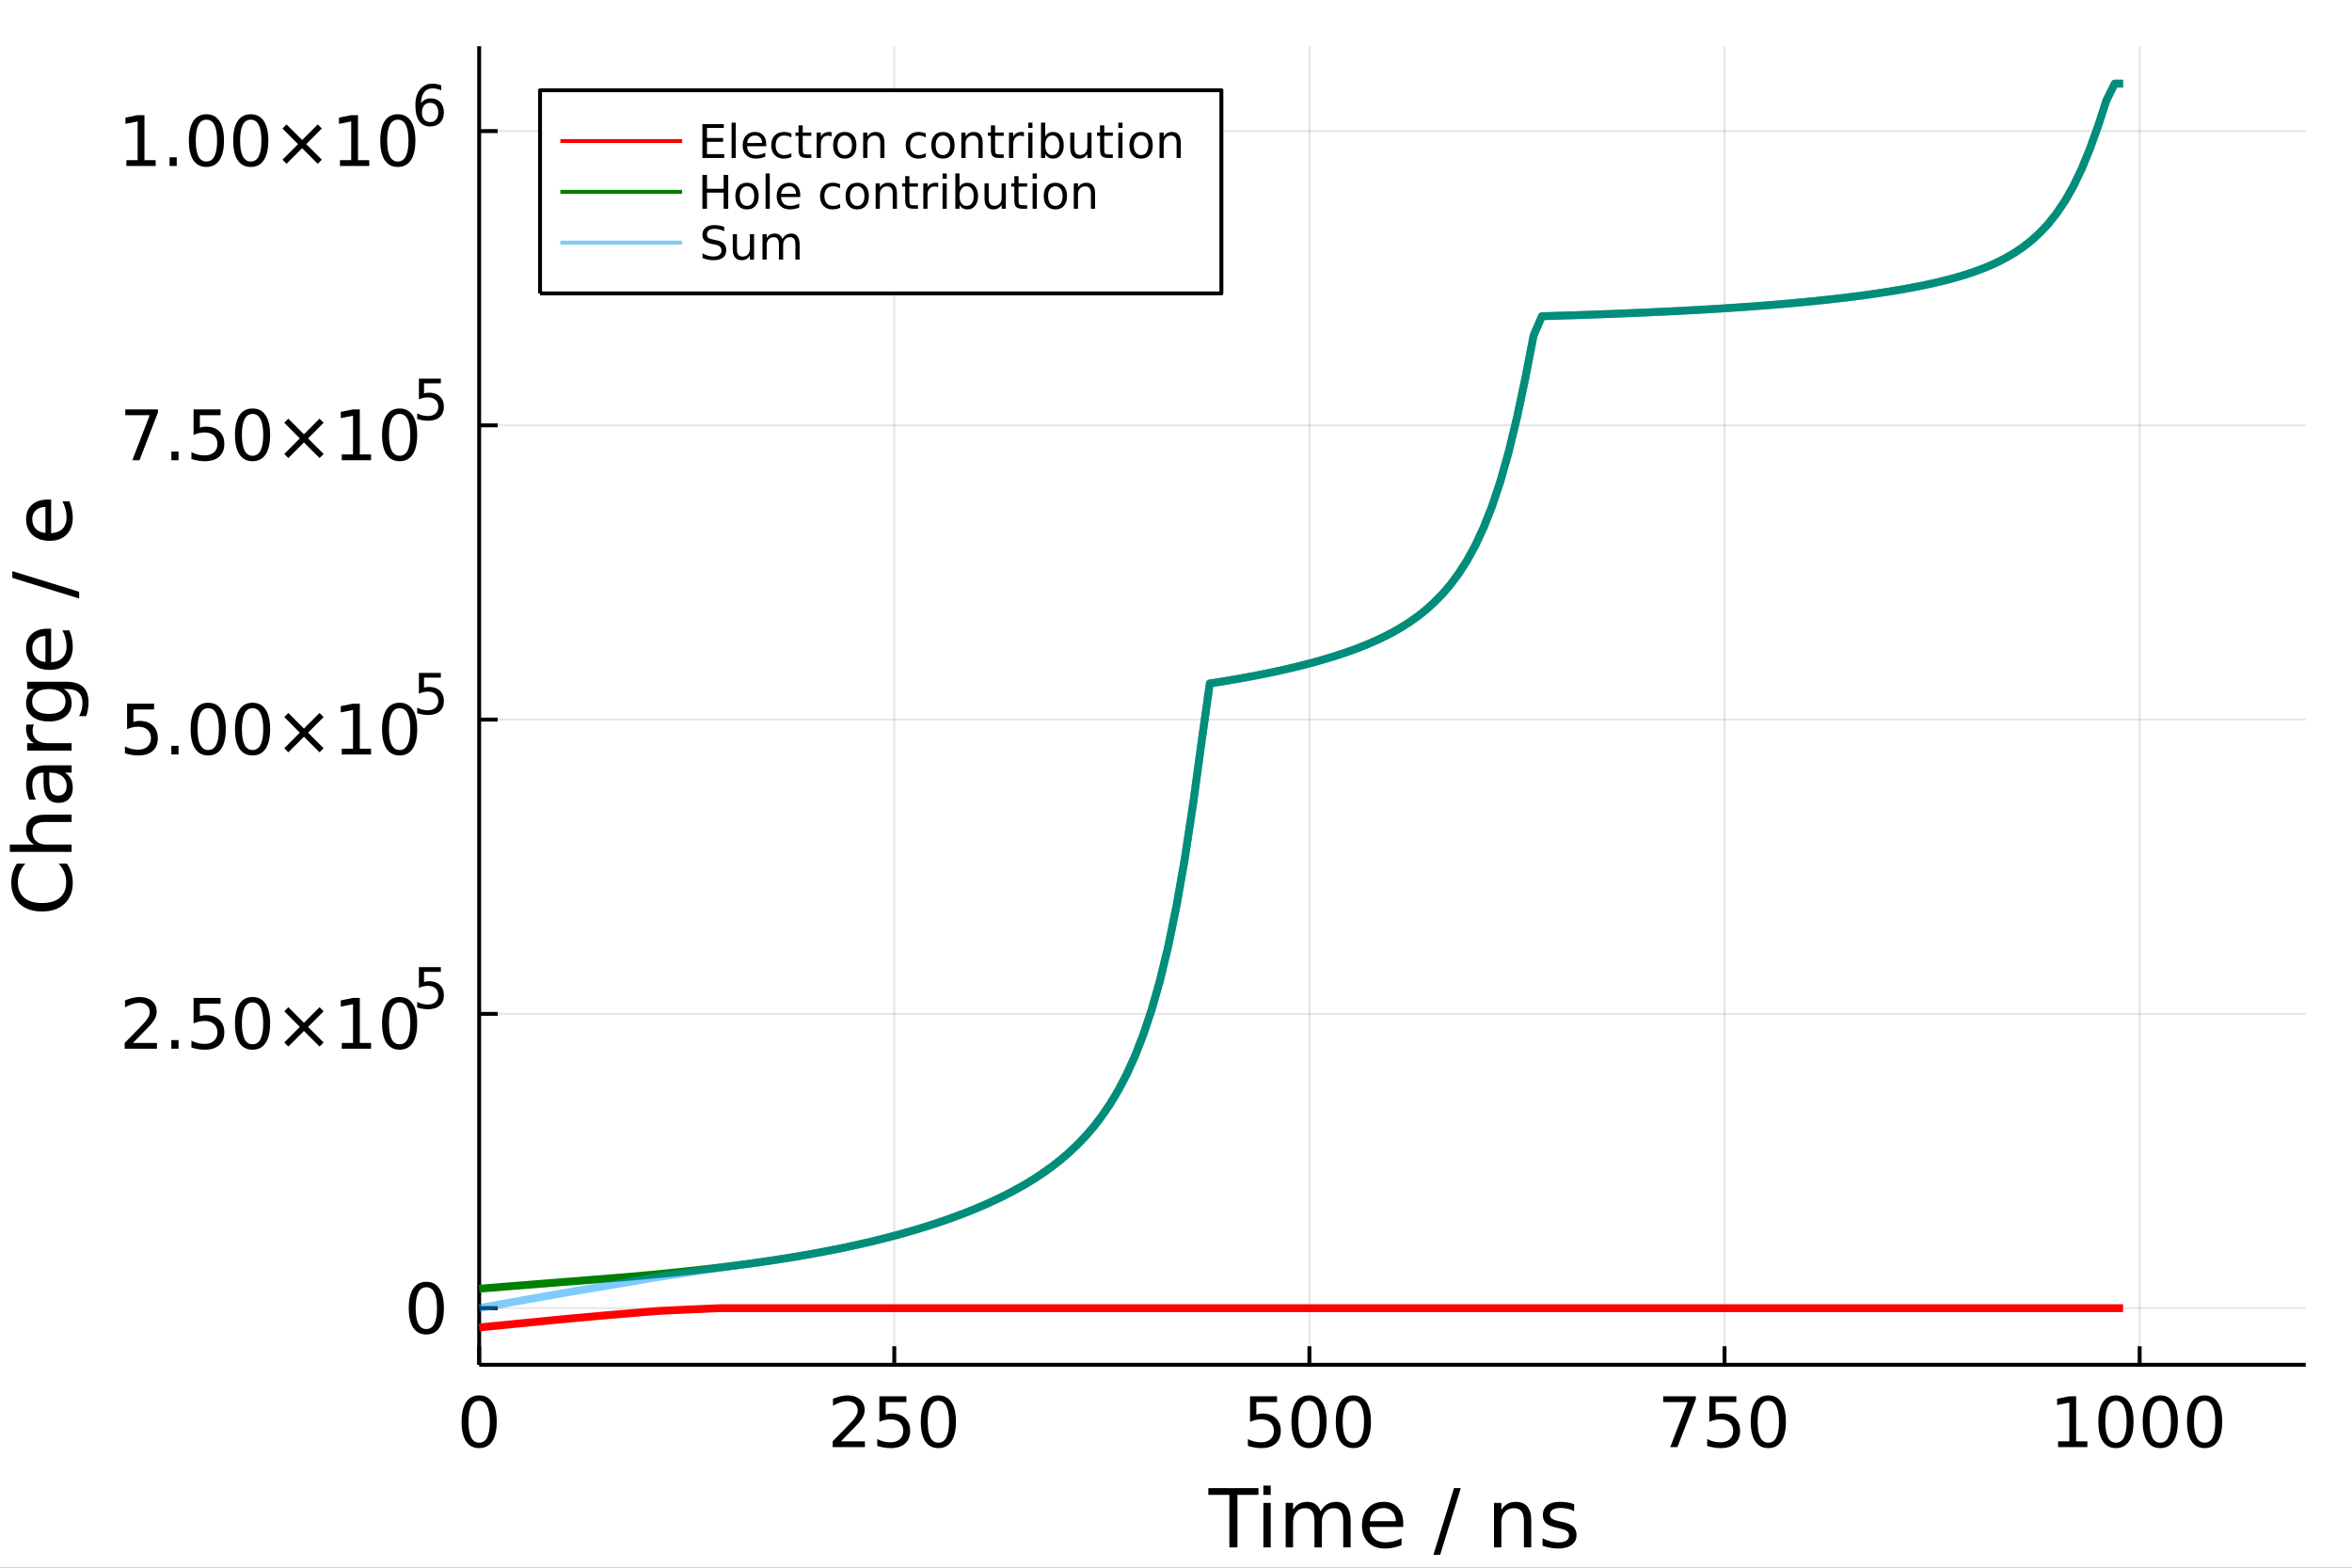 <?xml version="1.0" encoding="utf-8"?>
<svg xmlns="http://www.w3.org/2000/svg" xmlns:xlink="http://www.w3.org/1999/xlink" width="600" height="400" viewBox="0 0 2400 1600">
<rect x="0" y="0" width="2400" height="1600" fill="#333333" stroke="none"/>
<defs>
  <clipPath id="clip070">
    <rect x="0" y="0" width="2400" height="1600"/>
  </clipPath>
</defs>
<path clip-path="url(#clip070)" d="
M0 1600 L2400 1600 L2400 0 L0 0  Z
  " fill="#ffffff" fill-rule="evenodd" fill-opacity="1"/>
<defs>
  <clipPath id="clip071">
    <rect x="480" y="0" width="1681" height="1600"/>
  </clipPath>
</defs>
<path clip-path="url(#clip070)" d="
M488.943 1392.94 L2352.76 1392.94 L2352.76 47.244 L488.943 47.244  Z
  " fill="#ffffff" fill-rule="evenodd" fill-opacity="1"/>
<defs>
  <clipPath id="clip072">
    <rect x="488" y="47" width="1865" height="1347"/>
  </clipPath>
</defs>
<polyline clip-path="url(#clip072)" style="stroke:#000000; stroke-linecap:butt; stroke-linejoin:round; stroke-width:2; stroke-opacity:0.1; fill:none" points="
  488.943,1392.94 488.943,47.244 
  "/>
<polyline clip-path="url(#clip072)" style="stroke:#000000; stroke-linecap:butt; stroke-linejoin:round; stroke-width:2; stroke-opacity:0.1; fill:none" points="
  912.537,1392.94 912.537,47.244 
  "/>
<polyline clip-path="url(#clip072)" style="stroke:#000000; stroke-linecap:butt; stroke-linejoin:round; stroke-width:2; stroke-opacity:0.1; fill:none" points="
  1336.13,1392.94 1336.13,47.244 
  "/>
<polyline clip-path="url(#clip072)" style="stroke:#000000; stroke-linecap:butt; stroke-linejoin:round; stroke-width:2; stroke-opacity:0.1; fill:none" points="
  1759.72,1392.94 1759.72,47.244 
  "/>
<polyline clip-path="url(#clip072)" style="stroke:#000000; stroke-linecap:butt; stroke-linejoin:round; stroke-width:2; stroke-opacity:0.1; fill:none" points="
  2183.32,1392.94 2183.32,47.244 
  "/>
<polyline clip-path="url(#clip070)" style="stroke:#000000; stroke-linecap:butt; stroke-linejoin:round; stroke-width:4; stroke-opacity:1; fill:none" points="
  488.943,1392.94 2352.76,1392.94 
  "/>
<polyline clip-path="url(#clip070)" style="stroke:#000000; stroke-linecap:butt; stroke-linejoin:round; stroke-width:4; stroke-opacity:1; fill:none" points="
  488.943,1392.94 488.943,1374.04 
  "/>
<polyline clip-path="url(#clip070)" style="stroke:#000000; stroke-linecap:butt; stroke-linejoin:round; stroke-width:4; stroke-opacity:1; fill:none" points="
  912.537,1392.94 912.537,1374.04 
  "/>
<polyline clip-path="url(#clip070)" style="stroke:#000000; stroke-linecap:butt; stroke-linejoin:round; stroke-width:4; stroke-opacity:1; fill:none" points="
  1336.13,1392.94 1336.13,1374.04 
  "/>
<polyline clip-path="url(#clip070)" style="stroke:#000000; stroke-linecap:butt; stroke-linejoin:round; stroke-width:4; stroke-opacity:1; fill:none" points="
  1759.72,1392.94 1759.72,1374.04 
  "/>
<polyline clip-path="url(#clip070)" style="stroke:#000000; stroke-linecap:butt; stroke-linejoin:round; stroke-width:4; stroke-opacity:1; fill:none" points="
  2183.32,1392.94 2183.32,1374.04 
  "/>
<path clip-path="url(#clip070)" d="M488.943 1429.72 Q483.527 1429.72 480.784 1435.07 Q478.075 1440.38 478.075 1451.07 Q478.075 1461.73 480.784 1467.08 Q483.527 1472.39 488.943 1472.39 Q494.395 1472.39 497.103 1467.08 Q499.846 1461.73 499.846 1451.07 Q499.846 1440.38 497.103 1435.07 Q494.395 1429.72 488.943 1429.72 M488.943 1424.16 Q497.658 1424.16 502.242 1431.07 Q506.86 1437.95 506.86 1451.07 Q506.86 1464.16 502.242 1471.07 Q497.658 1477.95 488.943 1477.95 Q480.228 1477.95 475.61 1471.07 Q471.027 1464.16 471.027 1451.07 Q471.027 1437.95 475.61 1431.07 Q480.228 1424.16 488.943 1424.16 Z" fill="#000000" fill-rule="evenodd" fill-opacity="1" /><path clip-path="url(#clip070)" d="M858.076 1471.04 L882.555 1471.04 L882.555 1476.94 L849.638 1476.94 L849.638 1471.04 Q853.631 1466.91 860.506 1459.96 Q867.416 1452.98 869.187 1450.97 Q872.555 1447.18 873.874 1444.58 Q875.228 1441.94 875.228 1439.41 Q875.228 1435.27 872.312 1432.67 Q869.43 1430.07 864.777 1430.07 Q861.478 1430.07 857.798 1431.21 Q854.152 1432.36 849.985 1434.68 L849.985 1427.6 Q854.221 1425.9 857.902 1425.03 Q861.582 1424.16 864.638 1424.16 Q872.693 1424.16 877.485 1428.19 Q882.277 1432.22 882.277 1438.95 Q882.277 1442.15 881.062 1445.03 Q879.881 1447.88 876.721 1451.77 Q875.853 1452.77 871.2 1457.6 Q866.548 1462.39 858.076 1471.04 Z" fill="#000000" fill-rule="evenodd" fill-opacity="1" /><path clip-path="url(#clip070)" d="M897.346 1425.1 L924.881 1425.1 L924.881 1431 L903.77 1431 L903.77 1443.71 Q905.297 1443.19 906.825 1442.95 Q908.353 1442.67 909.881 1442.67 Q918.561 1442.67 923.631 1447.43 Q928.7 1452.18 928.7 1460.31 Q928.7 1468.68 923.492 1473.33 Q918.284 1477.95 908.804 1477.95 Q905.541 1477.95 902.138 1477.39 Q898.77 1476.84 895.159 1475.72 L895.159 1468.68 Q898.284 1470.38 901.617 1471.21 Q904.95 1472.04 908.666 1472.04 Q914.672 1472.04 918.179 1468.88 Q921.686 1465.72 921.686 1460.31 Q921.686 1454.89 918.179 1451.73 Q914.672 1448.57 908.666 1448.57 Q905.853 1448.57 903.041 1449.2 Q900.263 1449.82 897.346 1451.14 L897.346 1425.1 Z" fill="#000000" fill-rule="evenodd" fill-opacity="1" /><path clip-path="url(#clip070)" d="M957.519 1429.72 Q952.103 1429.72 949.36 1435.07 Q946.651 1440.38 946.651 1451.07 Q946.651 1461.73 949.36 1467.08 Q952.103 1472.39 957.519 1472.39 Q962.971 1472.39 965.679 1467.08 Q968.422 1461.73 968.422 1451.07 Q968.422 1440.38 965.679 1435.07 Q962.971 1429.72 957.519 1429.72 M957.519 1424.16 Q966.235 1424.16 970.818 1431.07 Q975.436 1437.95 975.436 1451.07 Q975.436 1464.16 970.818 1471.07 Q966.235 1477.95 957.519 1477.95 Q948.804 1477.95 944.186 1471.07 Q939.603 1464.16 939.603 1451.07 Q939.603 1437.95 944.186 1431.07 Q948.804 1424.16 957.519 1424.16 Z" fill="#000000" fill-rule="evenodd" fill-opacity="1" /><path clip-path="url(#clip070)" d="M1275.56 1425.1 L1303.09 1425.1 L1303.09 1431 L1281.98 1431 L1281.98 1443.71 Q1283.51 1443.19 1285.04 1442.95 Q1286.57 1442.67 1288.09 1442.67 Q1296.77 1442.67 1301.84 1447.43 Q1306.91 1452.18 1306.91 1460.31 Q1306.91 1468.68 1301.7 1473.33 Q1296.5 1477.95 1287.02 1477.95 Q1283.75 1477.95 1280.35 1477.39 Q1276.98 1476.84 1273.37 1475.72 L1273.37 1468.68 Q1276.5 1470.38 1279.83 1471.21 Q1283.16 1472.04 1286.88 1472.04 Q1292.88 1472.04 1296.39 1468.88 Q1299.9 1465.72 1299.9 1460.31 Q1299.9 1454.89 1296.39 1451.73 Q1292.88 1448.57 1286.88 1448.57 Q1284.07 1448.57 1281.25 1449.2 Q1278.47 1449.82 1275.56 1451.14 L1275.56 1425.1 Z" fill="#000000" fill-rule="evenodd" fill-opacity="1" /><path clip-path="url(#clip070)" d="M1335.73 1429.72 Q1330.31 1429.72 1327.57 1435.07 Q1324.86 1440.38 1324.86 1451.07 Q1324.86 1461.73 1327.57 1467.08 Q1330.31 1472.39 1335.73 1472.39 Q1341.18 1472.39 1343.89 1467.08 Q1346.63 1461.73 1346.63 1451.07 Q1346.63 1440.38 1343.89 1435.07 Q1341.18 1429.72 1335.73 1429.72 M1335.73 1424.16 Q1344.45 1424.16 1349.03 1431.07 Q1353.65 1437.95 1353.65 1451.07 Q1353.65 1464.16 1349.03 1471.07 Q1344.45 1477.95 1335.73 1477.95 Q1327.02 1477.95 1322.4 1471.07 Q1317.81 1464.16 1317.81 1451.07 Q1317.81 1437.95 1322.4 1431.07 Q1327.02 1424.16 1335.73 1424.16 Z" fill="#000000" fill-rule="evenodd" fill-opacity="1" /><path clip-path="url(#clip070)" d="M1380.97 1429.72 Q1375.56 1429.72 1372.81 1435.07 Q1370.11 1440.38 1370.11 1451.07 Q1370.11 1461.73 1372.81 1467.08 Q1375.56 1472.39 1380.97 1472.39 Q1386.43 1472.39 1389.13 1467.08 Q1391.88 1461.73 1391.88 1451.07 Q1391.88 1440.38 1389.13 1435.07 Q1386.43 1429.72 1380.97 1429.72 M1380.97 1424.16 Q1389.69 1424.16 1394.27 1431.07 Q1398.89 1437.95 1398.89 1451.07 Q1398.89 1464.16 1394.27 1471.07 Q1389.69 1477.95 1380.97 1477.95 Q1372.26 1477.95 1367.64 1471.07 Q1363.06 1464.16 1363.06 1451.07 Q1363.06 1437.95 1367.64 1431.07 Q1372.26 1424.16 1380.97 1424.16 Z" fill="#000000" fill-rule="evenodd" fill-opacity="1" /><path clip-path="url(#clip070)" d="M1697.14 1425.1 L1730.47 1425.1 L1730.47 1428.09 L1711.65 1476.94 L1704.33 1476.94 L1722.03 1431 L1697.14 1431 L1697.14 1425.1 Z" fill="#000000" fill-rule="evenodd" fill-opacity="1" /><path clip-path="url(#clip070)" d="M1744.22 1425.1 L1771.76 1425.1 L1771.76 1431 L1750.64 1431 L1750.64 1443.71 Q1752.17 1443.19 1753.7 1442.95 Q1755.23 1442.67 1756.76 1442.67 Q1765.44 1442.67 1770.51 1447.43 Q1775.58 1452.18 1775.58 1460.31 Q1775.58 1468.68 1770.37 1473.33 Q1765.16 1477.95 1755.68 1477.95 Q1752.42 1477.95 1749.01 1477.39 Q1745.64 1476.84 1742.03 1475.72 L1742.03 1468.68 Q1745.16 1470.38 1748.49 1471.21 Q1751.83 1472.04 1755.54 1472.04 Q1761.55 1472.04 1765.05 1468.88 Q1768.56 1465.72 1768.56 1460.31 Q1768.56 1454.89 1765.05 1451.73 Q1761.55 1448.57 1755.54 1448.57 Q1752.73 1448.57 1749.92 1449.2 Q1747.14 1449.82 1744.22 1451.14 L1744.22 1425.1 Z" fill="#000000" fill-rule="evenodd" fill-opacity="1" /><path clip-path="url(#clip070)" d="M1804.39 1429.72 Q1798.98 1429.72 1796.23 1435.07 Q1793.53 1440.38 1793.53 1451.07 Q1793.53 1461.73 1796.23 1467.08 Q1798.98 1472.39 1804.39 1472.39 Q1809.85 1472.39 1812.55 1467.08 Q1815.3 1461.73 1815.3 1451.07 Q1815.3 1440.38 1812.55 1435.07 Q1809.85 1429.72 1804.39 1429.72 M1804.39 1424.16 Q1813.11 1424.16 1817.69 1431.07 Q1822.31 1437.95 1822.31 1451.07 Q1822.31 1464.16 1817.69 1471.07 Q1813.11 1477.95 1804.39 1477.95 Q1795.68 1477.95 1791.06 1471.07 Q1786.48 1464.16 1786.48 1451.07 Q1786.48 1437.95 1791.06 1431.07 Q1795.68 1424.16 1804.39 1424.16 Z" fill="#000000" fill-rule="evenodd" fill-opacity="1" /><path clip-path="url(#clip070)" d="M2100.11 1471.04 L2111.57 1471.04 L2111.57 1431.49 L2099.1 1433.99 L2099.1 1427.6 L2111.5 1425.1 L2118.51 1425.1 L2118.51 1471.04 L2129.97 1471.04 L2129.97 1476.94 L2100.11 1476.94 L2100.11 1471.04 Z" fill="#000000" fill-rule="evenodd" fill-opacity="1" /><path clip-path="url(#clip070)" d="M2159.13 1429.72 Q2153.72 1429.72 2150.97 1435.07 Q2148.27 1440.38 2148.27 1451.07 Q2148.27 1461.73 2150.97 1467.08 Q2153.72 1472.39 2159.13 1472.39 Q2164.59 1472.39 2167.29 1467.08 Q2170.04 1461.73 2170.04 1451.07 Q2170.04 1440.38 2167.29 1435.07 Q2164.59 1429.72 2159.13 1429.72 M2159.13 1424.16 Q2167.85 1424.16 2172.43 1431.07 Q2177.05 1437.95 2177.05 1451.07 Q2177.05 1464.16 2172.43 1471.07 Q2167.85 1477.95 2159.13 1477.95 Q2150.42 1477.95 2145.8 1471.07 Q2141.22 1464.16 2141.22 1451.07 Q2141.22 1437.95 2145.8 1431.07 Q2150.42 1424.16 2159.13 1424.16 Z" fill="#000000" fill-rule="evenodd" fill-opacity="1" /><path clip-path="url(#clip070)" d="M2204.38 1429.72 Q2198.96 1429.72 2196.22 1435.07 Q2193.51 1440.38 2193.51 1451.07 Q2193.51 1461.73 2196.22 1467.08 Q2198.96 1472.39 2204.38 1472.39 Q2209.83 1472.39 2212.54 1467.08 Q2215.28 1461.73 2215.28 1451.07 Q2215.28 1440.38 2212.54 1435.07 Q2209.83 1429.72 2204.38 1429.72 M2204.38 1424.16 Q2213.09 1424.16 2217.68 1431.07 Q2222.29 1437.95 2222.29 1451.07 Q2222.29 1464.16 2217.68 1471.07 Q2213.09 1477.95 2204.38 1477.95 Q2195.66 1477.95 2191.04 1471.07 Q2186.46 1464.16 2186.46 1451.07 Q2186.46 1437.95 2191.04 1431.07 Q2195.66 1424.16 2204.38 1424.16 Z" fill="#000000" fill-rule="evenodd" fill-opacity="1" /><path clip-path="url(#clip070)" d="M2249.62 1429.72 Q2244.2 1429.72 2241.46 1435.07 Q2238.75 1440.38 2238.75 1451.07 Q2238.75 1461.73 2241.46 1467.08 Q2244.2 1472.39 2249.62 1472.39 Q2255.07 1472.39 2257.78 1467.08 Q2260.52 1461.73 2260.52 1451.07 Q2260.52 1440.38 2257.78 1435.07 Q2255.07 1429.72 2249.62 1429.72 M2249.62 1424.16 Q2258.34 1424.16 2262.92 1431.07 Q2267.54 1437.95 2267.54 1451.07 Q2267.54 1464.16 2262.92 1471.07 Q2258.34 1477.95 2249.62 1477.95 Q2240.9 1477.95 2236.29 1471.07 Q2231.7 1464.16 2231.7 1451.07 Q2231.7 1437.95 2236.29 1431.07 Q2240.9 1424.16 2249.62 1424.16 Z" fill="#000000" fill-rule="evenodd" fill-opacity="1" /><path clip-path="url(#clip070)" d="M1232.99 1518.8 L1284.15 1518.8 L1284.15 1525.68 L1262.68 1525.68 L1262.68 1579.28 L1254.46 1579.28 L1254.46 1525.68 L1232.99 1525.68 L1232.99 1518.8 Z" fill="#000000" fill-rule="evenodd" fill-opacity="1" /><path clip-path="url(#clip070)" d="M1289.17 1533.91 L1296.63 1533.91 L1296.63 1579.28 L1289.17 1579.28 L1289.17 1533.91 M1289.17 1516.24 L1296.63 1516.24 L1296.63 1525.68 L1289.17 1525.68 L1289.17 1516.24 Z" fill="#000000" fill-rule="evenodd" fill-opacity="1" /><path clip-path="url(#clip070)" d="M1347.55 1542.62 Q1350.34 1537.59 1354.23 1535.2 Q1358.12 1532.81 1363.39 1532.81 Q1370.48 1532.81 1374.32 1537.79 Q1378.17 1542.74 1378.17 1551.89 L1378.17 1579.28 L1370.68 1579.28 L1370.68 1552.13 Q1370.68 1545.61 1368.37 1542.45 Q1366.06 1539.29 1361.32 1539.29 Q1355.53 1539.29 1352.17 1543.14 Q1348.8 1546.99 1348.8 1553.63 L1348.8 1579.28 L1341.31 1579.28 L1341.31 1552.13 Q1341.31 1545.57 1339 1542.45 Q1336.69 1539.29 1331.87 1539.29 Q1326.16 1539.29 1322.8 1543.18 Q1319.44 1547.03 1319.44 1553.63 L1319.44 1579.28 L1311.94 1579.28 L1311.94 1533.91 L1319.44 1533.91 L1319.44 1540.95 Q1321.99 1536.78 1325.55 1534.8 Q1329.12 1532.81 1334.02 1532.81 Q1338.96 1532.81 1342.4 1535.32 Q1345.89 1537.84 1347.55 1542.62 Z" fill="#000000" fill-rule="evenodd" fill-opacity="1" /><path clip-path="url(#clip070)" d="M1431.85 1554.73 L1431.85 1558.37 L1397.58 1558.37 Q1398.06 1566.07 1402.2 1570.12 Q1406.37 1574.13 1413.78 1574.13 Q1418.07 1574.13 1422.09 1573.08 Q1426.14 1572.02 1430.11 1569.92 L1430.11 1576.97 Q1426.1 1578.67 1421.88 1579.56 Q1417.67 1580.45 1413.34 1580.45 Q1402.48 1580.45 1396.12 1574.13 Q1389.8 1567.81 1389.8 1557.04 Q1389.8 1545.9 1395.79 1539.37 Q1401.83 1532.81 1412.04 1532.81 Q1421.19 1532.81 1426.5 1538.73 Q1431.85 1544.6 1431.85 1554.73 M1424.39 1552.54 Q1424.31 1546.42 1420.95 1542.78 Q1417.63 1539.13 1412.12 1539.13 Q1405.88 1539.13 1402.11 1542.66 Q1398.39 1546.18 1397.82 1552.58 L1424.39 1552.54 Z" fill="#000000" fill-rule="evenodd" fill-opacity="1" /><path clip-path="url(#clip070)" d="M1483.7 1518.8 L1490.59 1518.8 L1469.52 1586.97 L1462.63 1586.97 L1483.7 1518.8 Z" fill="#000000" fill-rule="evenodd" fill-opacity="1" /><path clip-path="url(#clip070)" d="M1562.49 1551.89 L1562.49 1579.28 L1555.04 1579.28 L1555.04 1552.13 Q1555.04 1545.69 1552.52 1542.49 Q1550.01 1539.29 1544.99 1539.29 Q1538.95 1539.29 1535.47 1543.14 Q1531.99 1546.99 1531.99 1553.63 L1531.99 1579.28 L1524.49 1579.28 L1524.49 1533.91 L1531.99 1533.91 L1531.99 1540.95 Q1534.66 1536.86 1538.27 1534.84 Q1541.91 1532.81 1546.65 1532.81 Q1554.47 1532.81 1558.48 1537.67 Q1562.49 1542.49 1562.49 1551.89 Z" fill="#000000" fill-rule="evenodd" fill-opacity="1" /><path clip-path="url(#clip070)" d="M1606.28 1535.24 L1606.28 1542.29 Q1603.12 1540.67 1599.72 1539.86 Q1596.31 1539.05 1592.67 1539.05 Q1587.12 1539.05 1584.32 1540.75 Q1581.57 1542.45 1581.57 1545.86 Q1581.57 1548.45 1583.55 1549.95 Q1585.54 1551.41 1591.53 1552.74 L1594.09 1553.31 Q1602.03 1555.01 1605.35 1558.13 Q1608.71 1561.21 1608.71 1566.76 Q1608.71 1573.08 1603.69 1576.76 Q1598.7 1580.45 1589.95 1580.45 Q1586.31 1580.45 1582.34 1579.72 Q1578.41 1579.03 1574.03 1577.61 L1574.03 1569.92 Q1578.17 1572.07 1582.18 1573.16 Q1586.19 1574.21 1590.12 1574.21 Q1595.38 1574.21 1598.22 1572.43 Q1601.05 1570.61 1601.05 1567.33 Q1601.05 1564.29 1598.99 1562.67 Q1596.96 1561.05 1590.04 1559.55 L1587.44 1558.94 Q1580.52 1557.48 1577.44 1554.48 Q1574.36 1551.45 1574.36 1546.18 Q1574.36 1539.78 1578.9 1536.3 Q1583.43 1532.81 1591.78 1532.81 Q1595.91 1532.81 1599.56 1533.42 Q1603.2 1534.03 1606.28 1535.24 Z" fill="#000000" fill-rule="evenodd" fill-opacity="1" /><polyline clip-path="url(#clip072)" style="stroke:#000000; stroke-linecap:butt; stroke-linejoin:round; stroke-width:2; stroke-opacity:0.1; fill:none" points="
  488.943,1335.07 2352.76,1335.07 
  "/>
<polyline clip-path="url(#clip072)" style="stroke:#000000; stroke-linecap:butt; stroke-linejoin:round; stroke-width:2; stroke-opacity:0.1; fill:none" points="
  488.943,1034.75 2352.76,1034.75 
  "/>
<polyline clip-path="url(#clip072)" style="stroke:#000000; stroke-linecap:butt; stroke-linejoin:round; stroke-width:2; stroke-opacity:0.1; fill:none" points="
  488.943,734.427 2352.76,734.427 
  "/>
<polyline clip-path="url(#clip072)" style="stroke:#000000; stroke-linecap:butt; stroke-linejoin:round; stroke-width:2; stroke-opacity:0.1; fill:none" points="
  488.943,434.108 2352.76,434.108 
  "/>
<polyline clip-path="url(#clip072)" style="stroke:#000000; stroke-linecap:butt; stroke-linejoin:round; stroke-width:2; stroke-opacity:0.1; fill:none" points="
  488.943,133.788 2352.76,133.788 
  "/>
<polyline clip-path="url(#clip070)" style="stroke:#000000; stroke-linecap:butt; stroke-linejoin:round; stroke-width:4; stroke-opacity:1; fill:none" points="
  488.943,1392.94 488.943,47.244 
  "/>
<polyline clip-path="url(#clip070)" style="stroke:#000000; stroke-linecap:butt; stroke-linejoin:round; stroke-width:4; stroke-opacity:1; fill:none" points="
  488.943,1335.07 507.841,1335.07 
  "/>
<polyline clip-path="url(#clip070)" style="stroke:#000000; stroke-linecap:butt; stroke-linejoin:round; stroke-width:4; stroke-opacity:1; fill:none" points="
  488.943,1034.75 507.841,1034.75 
  "/>
<polyline clip-path="url(#clip070)" style="stroke:#000000; stroke-linecap:butt; stroke-linejoin:round; stroke-width:4; stroke-opacity:1; fill:none" points="
  488.943,734.427 507.841,734.427 
  "/>
<polyline clip-path="url(#clip070)" style="stroke:#000000; stroke-linecap:butt; stroke-linejoin:round; stroke-width:4; stroke-opacity:1; fill:none" points="
  488.943,434.108 507.841,434.108 
  "/>
<polyline clip-path="url(#clip070)" style="stroke:#000000; stroke-linecap:butt; stroke-linejoin:round; stroke-width:4; stroke-opacity:1; fill:none" points="
  488.943,133.788 507.841,133.788 
  "/>
<path clip-path="url(#clip070)" d="M435.027 1313.76 Q429.61 1313.76 426.867 1319.11 Q424.159 1324.42 424.159 1335.12 Q424.159 1345.78 426.867 1351.12 Q429.61 1356.44 435.027 1356.44 Q440.478 1356.44 443.186 1351.12 Q445.929 1345.78 445.929 1335.12 Q445.929 1324.42 443.186 1319.11 Q440.478 1313.76 435.027 1313.76 M435.027 1308.21 Q443.742 1308.21 448.325 1315.12 Q452.943 1321.99 452.943 1335.12 Q452.943 1348.21 448.325 1355.12 Q443.742 1361.99 435.027 1361.99 Q426.311 1361.99 421.693 1355.12 Q417.11 1348.21 417.11 1335.12 Q417.11 1321.99 421.693 1315.12 Q426.311 1308.21 435.027 1308.21 Z" fill="#000000" fill-rule="evenodd" fill-opacity="1" /><path clip-path="url(#clip070)" d="M135.658 1064.44 L160.137 1064.44 L160.137 1070.34 L127.22 1070.34 L127.22 1064.44 Q131.213 1060.3 138.088 1053.36 Q144.998 1046.38 146.769 1044.37 Q150.137 1040.58 151.456 1037.98 Q152.81 1035.34 152.81 1032.8 Q152.81 1028.67 149.894 1026.07 Q147.012 1023.46 142.359 1023.46 Q139.06 1023.46 135.38 1024.61 Q131.734 1025.75 127.567 1028.08 L127.567 1021 Q131.803 1019.3 135.484 1018.43 Q139.165 1017.56 142.22 1017.56 Q150.276 1017.56 155.067 1021.59 Q159.859 1025.62 159.859 1032.35 Q159.859 1035.55 158.644 1038.43 Q157.463 1041.28 154.303 1045.16 Q153.435 1046.17 148.783 1051 Q144.13 1055.79 135.658 1064.44 Z" fill="#000000" fill-rule="evenodd" fill-opacity="1" /><path clip-path="url(#clip070)" d="M174.859 1061.52 L182.185 1061.52 L182.185 1070.34 L174.859 1070.34 L174.859 1061.52 Z" fill="#000000" fill-rule="evenodd" fill-opacity="1" /><path clip-path="url(#clip070)" d="M197.532 1018.5 L225.067 1018.5 L225.067 1024.4 L203.956 1024.4 L203.956 1037.11 Q205.484 1036.59 207.011 1036.35 Q208.539 1036.07 210.067 1036.07 Q218.747 1036.07 223.817 1040.82 Q228.886 1045.58 228.886 1053.71 Q228.886 1062.07 223.678 1066.73 Q218.47 1071.34 208.991 1071.34 Q205.727 1071.34 202.324 1070.79 Q198.956 1070.23 195.345 1069.12 L195.345 1062.07 Q198.47 1063.78 201.803 1064.61 Q205.136 1065.44 208.852 1065.44 Q214.859 1065.44 218.366 1062.28 Q221.872 1059.12 221.872 1053.71 Q221.872 1048.29 218.366 1045.13 Q214.859 1041.97 208.852 1041.97 Q206.039 1041.97 203.227 1042.6 Q200.449 1043.22 197.532 1044.54 L197.532 1018.5 Z" fill="#000000" fill-rule="evenodd" fill-opacity="1" /><path clip-path="url(#clip070)" d="M257.706 1023.12 Q252.289 1023.12 249.546 1028.46 Q246.838 1033.78 246.838 1044.47 Q246.838 1055.13 249.546 1060.48 Q252.289 1065.79 257.706 1065.79 Q263.157 1065.79 265.865 1060.48 Q268.608 1055.13 268.608 1044.47 Q268.608 1033.78 265.865 1028.46 Q263.157 1023.12 257.706 1023.12 M257.706 1017.56 Q266.421 1017.56 271.004 1024.47 Q275.622 1031.35 275.622 1044.47 Q275.622 1057.56 271.004 1064.47 Q266.421 1071.34 257.706 1071.34 Q248.99 1071.34 244.372 1064.47 Q239.789 1057.56 239.789 1044.47 Q239.789 1031.35 244.372 1024.47 Q248.99 1017.56 257.706 1017.56 Z" fill="#000000" fill-rule="evenodd" fill-opacity="1" /><path clip-path="url(#clip070)" d="M330.205 1032.14 L314.337 1048.08 L330.205 1063.95 L326.073 1068.15 L310.136 1052.21 L294.198 1068.15 L290.101 1063.95 L305.934 1048.08 L290.101 1032.14 L294.198 1027.94 L310.136 1043.88 L326.073 1027.94 L330.205 1032.14 Z" fill="#000000" fill-rule="evenodd" fill-opacity="1" /><path clip-path="url(#clip070)" d="M348.747 1064.44 L360.205 1064.44 L360.205 1024.89 L347.74 1027.39 L347.74 1021 L360.136 1018.5 L367.149 1018.5 L367.149 1064.44 L378.608 1064.44 L378.608 1070.34 L348.747 1070.34 L348.747 1064.44 Z" fill="#000000" fill-rule="evenodd" fill-opacity="1" /><path clip-path="url(#clip070)" d="M407.774 1023.12 Q402.358 1023.12 399.615 1028.46 Q396.906 1033.78 396.906 1044.47 Q396.906 1055.13 399.615 1060.48 Q402.358 1065.79 407.774 1065.79 Q413.226 1065.79 415.934 1060.48 Q418.677 1055.13 418.677 1044.47 Q418.677 1033.78 415.934 1028.46 Q413.226 1023.12 407.774 1023.12 M407.774 1017.56 Q416.489 1017.56 421.073 1024.47 Q425.691 1031.35 425.691 1044.47 Q425.691 1057.56 421.073 1064.47 Q416.489 1071.34 407.774 1071.34 Q399.059 1071.34 394.441 1064.47 Q389.858 1057.56 389.858 1044.47 Q389.858 1031.35 394.441 1024.47 Q399.059 1017.56 407.774 1017.56 Z" fill="#000000" fill-rule="evenodd" fill-opacity="1" /><path clip-path="url(#clip070)" d="M427.468 987.102 L449.84 987.102 L449.84 991.898 L432.687 991.898 L432.687 1002.22 Q433.929 1001.8 435.17 1001.6 Q436.411 1001.38 437.653 1001.38 Q444.705 1001.38 448.824 1005.24 Q452.943 1009.11 452.943 1015.71 Q452.943 1022.51 448.711 1026.29 Q444.48 1030.04 436.778 1030.04 Q434.126 1030.04 431.361 1029.59 Q428.625 1029.14 425.691 1028.23 L425.691 1022.51 Q428.23 1023.89 430.938 1024.57 Q433.646 1025.24 436.665 1025.24 Q441.546 1025.24 444.395 1022.68 Q447.244 1020.11 447.244 1015.71 Q447.244 1011.31 444.395 1008.74 Q441.546 1006.17 436.665 1006.17 Q434.38 1006.17 432.095 1006.68 Q429.838 1007.19 427.468 1008.26 L427.468 987.102 Z" fill="#000000" fill-rule="evenodd" fill-opacity="1" /><path clip-path="url(#clip070)" d="M129.685 718.178 L157.22 718.178 L157.22 724.081 L136.109 724.081 L136.109 736.789 Q137.637 736.269 139.165 736.026 Q140.692 735.748 142.22 735.748 Q150.901 735.748 155.97 740.505 Q161.039 745.262 161.039 753.387 Q161.039 761.755 155.831 766.407 Q150.623 771.025 141.144 771.025 Q137.88 771.025 134.477 770.47 Q131.109 769.914 127.498 768.803 L127.498 761.755 Q130.623 763.456 133.956 764.289 Q137.29 765.123 141.005 765.123 Q147.012 765.123 150.519 761.963 Q154.026 758.803 154.026 753.387 Q154.026 747.97 150.519 744.81 Q147.012 741.651 141.005 741.651 Q138.192 741.651 135.38 742.276 Q132.602 742.901 129.685 744.22 L129.685 718.178 Z" fill="#000000" fill-rule="evenodd" fill-opacity="1" /><path clip-path="url(#clip070)" d="M174.859 761.199 L182.185 761.199 L182.185 770.018 L174.859 770.018 L174.859 761.199 Z" fill="#000000" fill-rule="evenodd" fill-opacity="1" /><path clip-path="url(#clip070)" d="M212.463 722.796 Q207.046 722.796 204.303 728.144 Q201.595 733.456 201.595 744.151 Q201.595 754.81 204.303 760.157 Q207.046 765.47 212.463 765.47 Q217.914 765.47 220.622 760.157 Q223.365 754.81 223.365 744.151 Q223.365 733.456 220.622 728.144 Q217.914 722.796 212.463 722.796 M212.463 717.241 Q221.178 717.241 225.761 724.151 Q230.379 731.026 230.379 744.151 Q230.379 757.241 225.761 764.15 Q221.178 771.025 212.463 771.025 Q203.748 771.025 199.129 764.15 Q194.546 757.241 194.546 744.151 Q194.546 731.026 199.129 724.151 Q203.748 717.241 212.463 717.241 Z" fill="#000000" fill-rule="evenodd" fill-opacity="1" /><path clip-path="url(#clip070)" d="M257.706 722.796 Q252.289 722.796 249.546 728.144 Q246.838 733.456 246.838 744.151 Q246.838 754.81 249.546 760.157 Q252.289 765.47 257.706 765.47 Q263.157 765.47 265.865 760.157 Q268.608 754.81 268.608 744.151 Q268.608 733.456 265.865 728.144 Q263.157 722.796 257.706 722.796 M257.706 717.241 Q266.421 717.241 271.004 724.151 Q275.622 731.026 275.622 744.151 Q275.622 757.241 271.004 764.15 Q266.421 771.025 257.706 771.025 Q248.99 771.025 244.372 764.15 Q239.789 757.241 239.789 744.151 Q239.789 731.026 244.372 724.151 Q248.99 717.241 257.706 717.241 Z" fill="#000000" fill-rule="evenodd" fill-opacity="1" /><path clip-path="url(#clip070)" d="M330.205 731.824 L314.337 747.762 L330.205 763.63 L326.073 767.831 L310.136 751.894 L294.198 767.831 L290.101 763.63 L305.934 747.762 L290.101 731.824 L294.198 727.623 L310.136 743.56 L326.073 727.623 L330.205 731.824 Z" fill="#000000" fill-rule="evenodd" fill-opacity="1" /><path clip-path="url(#clip070)" d="M348.747 764.116 L360.205 764.116 L360.205 724.567 L347.74 727.067 L347.74 720.678 L360.136 718.178 L367.149 718.178 L367.149 764.116 L378.608 764.116 L378.608 770.018 L348.747 770.018 L348.747 764.116 Z" fill="#000000" fill-rule="evenodd" fill-opacity="1" /><path clip-path="url(#clip070)" d="M407.774 722.796 Q402.358 722.796 399.615 728.144 Q396.906 733.456 396.906 744.151 Q396.906 754.81 399.615 760.157 Q402.358 765.47 407.774 765.47 Q413.226 765.47 415.934 760.157 Q418.677 754.81 418.677 744.151 Q418.677 733.456 415.934 728.144 Q413.226 722.796 407.774 722.796 M407.774 717.241 Q416.489 717.241 421.073 724.151 Q425.691 731.026 425.691 744.151 Q425.691 757.241 421.073 764.15 Q416.489 771.025 407.774 771.025 Q399.059 771.025 394.441 764.15 Q389.858 757.241 389.858 744.151 Q389.858 731.026 394.441 724.151 Q399.059 717.241 407.774 717.241 Z" fill="#000000" fill-rule="evenodd" fill-opacity="1" /><path clip-path="url(#clip070)" d="M427.468 686.783 L449.84 686.783 L449.84 691.579 L432.687 691.579 L432.687 701.904 Q433.929 701.481 435.17 701.284 Q436.411 701.058 437.653 701.058 Q444.705 701.058 448.824 704.923 Q452.943 708.788 452.943 715.389 Q452.943 722.188 448.711 725.969 Q444.48 729.721 436.778 729.721 Q434.126 729.721 431.361 729.27 Q428.625 728.818 425.691 727.915 L425.691 722.188 Q428.23 723.571 430.938 724.248 Q433.646 724.925 436.665 724.925 Q441.546 724.925 444.395 722.358 Q447.244 719.791 447.244 715.389 Q447.244 710.988 444.395 708.421 Q441.546 705.854 436.665 705.854 Q434.38 705.854 432.095 706.362 Q429.838 706.87 427.468 707.942 L427.468 686.783 Z" fill="#000000" fill-rule="evenodd" fill-opacity="1" /><path clip-path="url(#clip070)" d="M127.845 417.859 L161.178 417.859 L161.178 420.845 L142.359 469.699 L135.033 469.699 L152.741 423.762 L127.845 423.762 L127.845 417.859 Z" fill="#000000" fill-rule="evenodd" fill-opacity="1" /><path clip-path="url(#clip070)" d="M174.859 460.88 L182.185 460.88 L182.185 469.699 L174.859 469.699 L174.859 460.88 Z" fill="#000000" fill-rule="evenodd" fill-opacity="1" /><path clip-path="url(#clip070)" d="M197.532 417.859 L225.067 417.859 L225.067 423.762 L203.956 423.762 L203.956 436.47 Q205.484 435.949 207.011 435.706 Q208.539 435.428 210.067 435.428 Q218.747 435.428 223.817 440.185 Q228.886 444.942 228.886 453.067 Q228.886 461.435 223.678 466.088 Q218.47 470.706 208.991 470.706 Q205.727 470.706 202.324 470.15 Q198.956 469.595 195.345 468.484 L195.345 461.435 Q198.47 463.137 201.803 463.97 Q205.136 464.803 208.852 464.803 Q214.859 464.803 218.366 461.643 Q221.872 458.484 221.872 453.067 Q221.872 447.651 218.366 444.491 Q214.859 441.331 208.852 441.331 Q206.039 441.331 203.227 441.956 Q200.449 442.581 197.532 443.901 L197.532 417.859 Z" fill="#000000" fill-rule="evenodd" fill-opacity="1" /><path clip-path="url(#clip070)" d="M257.706 422.477 Q252.289 422.477 249.546 427.824 Q246.838 433.137 246.838 443.831 Q246.838 454.491 249.546 459.838 Q252.289 465.15 257.706 465.15 Q263.157 465.15 265.865 459.838 Q268.608 454.491 268.608 443.831 Q268.608 433.137 265.865 427.824 Q263.157 422.477 257.706 422.477 M257.706 416.922 Q266.421 416.922 271.004 423.831 Q275.622 430.706 275.622 443.831 Q275.622 456.921 271.004 463.831 Q266.421 470.706 257.706 470.706 Q248.99 470.706 244.372 463.831 Q239.789 456.921 239.789 443.831 Q239.789 430.706 244.372 423.831 Q248.99 416.922 257.706 416.922 Z" fill="#000000" fill-rule="evenodd" fill-opacity="1" /><path clip-path="url(#clip070)" d="M330.205 431.505 L314.337 447.442 L330.205 463.31 L326.073 467.512 L310.136 451.574 L294.198 467.512 L290.101 463.31 L305.934 447.442 L290.101 431.505 L294.198 427.303 L310.136 443.241 L326.073 427.303 L330.205 431.505 Z" fill="#000000" fill-rule="evenodd" fill-opacity="1" /><path clip-path="url(#clip070)" d="M348.747 463.796 L360.205 463.796 L360.205 424.248 L347.74 426.748 L347.74 420.359 L360.136 417.859 L367.149 417.859 L367.149 463.796 L378.608 463.796 L378.608 469.699 L348.747 469.699 L348.747 463.796 Z" fill="#000000" fill-rule="evenodd" fill-opacity="1" /><path clip-path="url(#clip070)" d="M407.774 422.477 Q402.358 422.477 399.615 427.824 Q396.906 433.137 396.906 443.831 Q396.906 454.491 399.615 459.838 Q402.358 465.15 407.774 465.15 Q413.226 465.15 415.934 459.838 Q418.677 454.491 418.677 443.831 Q418.677 433.137 415.934 427.824 Q413.226 422.477 407.774 422.477 M407.774 416.922 Q416.489 416.922 421.073 423.831 Q425.691 430.706 425.691 443.831 Q425.691 456.921 421.073 463.831 Q416.489 470.706 407.774 470.706 Q399.059 470.706 394.441 463.831 Q389.858 456.921 389.858 443.831 Q389.858 430.706 394.441 423.831 Q399.059 416.922 407.774 416.922 Z" fill="#000000" fill-rule="evenodd" fill-opacity="1" /><path clip-path="url(#clip070)" d="M427.468 386.463 L449.84 386.463 L449.84 391.259 L432.687 391.259 L432.687 401.585 Q433.929 401.162 435.17 400.964 Q436.411 400.739 437.653 400.739 Q444.705 400.739 448.824 404.604 Q452.943 408.468 452.943 415.07 Q452.943 421.869 448.711 425.649 Q444.48 429.402 436.778 429.402 Q434.126 429.402 431.361 428.95 Q428.625 428.499 425.691 427.596 L425.691 421.869 Q428.23 423.251 430.938 423.928 Q433.646 424.606 436.665 424.606 Q441.546 424.606 444.395 422.038 Q447.244 419.471 447.244 415.07 Q447.244 410.669 444.395 408.102 Q441.546 405.534 436.665 405.534 Q434.38 405.534 432.095 406.042 Q429.838 406.55 427.468 407.622 L427.468 386.463 Z" fill="#000000" fill-rule="evenodd" fill-opacity="1" /><path clip-path="url(#clip070)" d="M128.997 163.477 L140.456 163.477 L140.456 123.928 L127.991 126.428 L127.991 120.04 L140.386 117.54 L147.4 117.54 L147.4 163.477 L158.858 163.477 L158.858 169.38 L128.997 169.38 L128.997 163.477 Z" fill="#000000" fill-rule="evenodd" fill-opacity="1" /><path clip-path="url(#clip070)" d="M173.025 160.56 L180.351 160.56 L180.351 169.38 L173.025 169.38 L173.025 160.56 Z" fill="#000000" fill-rule="evenodd" fill-opacity="1" /><path clip-path="url(#clip070)" d="M210.629 122.158 Q205.212 122.158 202.469 127.505 Q199.761 132.817 199.761 143.512 Q199.761 154.171 202.469 159.518 Q205.212 164.831 210.629 164.831 Q216.08 164.831 218.789 159.518 Q221.532 154.171 221.532 143.512 Q221.532 132.817 218.789 127.505 Q216.08 122.158 210.629 122.158 M210.629 116.602 Q219.344 116.602 223.928 123.512 Q228.546 130.387 228.546 143.512 Q228.546 156.602 223.928 163.512 Q219.344 170.386 210.629 170.386 Q201.914 170.386 197.296 163.512 Q192.712 156.602 192.712 143.512 Q192.712 130.387 197.296 123.512 Q201.914 116.602 210.629 116.602 Z" fill="#000000" fill-rule="evenodd" fill-opacity="1" /><path clip-path="url(#clip070)" d="M255.872 122.158 Q250.455 122.158 247.712 127.505 Q245.004 132.817 245.004 143.512 Q245.004 154.171 247.712 159.518 Q250.455 164.831 255.872 164.831 Q261.323 164.831 264.031 159.518 Q266.775 154.171 266.775 143.512 Q266.775 132.817 264.031 127.505 Q261.323 122.158 255.872 122.158 M255.872 116.602 Q264.587 116.602 269.17 123.512 Q273.788 130.387 273.788 143.512 Q273.788 156.602 269.17 163.512 Q264.587 170.386 255.872 170.386 Q247.157 170.386 242.539 163.512 Q237.955 156.602 237.955 143.512 Q237.955 130.387 242.539 123.512 Q247.157 116.602 255.872 116.602 Z" fill="#000000" fill-rule="evenodd" fill-opacity="1" /><path clip-path="url(#clip070)" d="M328.371 131.185 L312.503 147.123 L328.371 162.991 L324.24 167.192 L308.302 151.255 L292.365 167.192 L288.267 162.991 L304.101 147.123 L288.267 131.185 L292.365 126.984 L308.302 142.921 L324.24 126.984 L328.371 131.185 Z" fill="#000000" fill-rule="evenodd" fill-opacity="1" /><path clip-path="url(#clip070)" d="M346.913 163.477 L358.371 163.477 L358.371 123.928 L345.906 126.428 L345.906 120.04 L358.302 117.54 L365.316 117.54 L365.316 163.477 L376.774 163.477 L376.774 169.38 L346.913 169.38 L346.913 163.477 Z" fill="#000000" fill-rule="evenodd" fill-opacity="1" /><path clip-path="url(#clip070)" d="M405.94 122.158 Q400.524 122.158 397.781 127.505 Q395.072 132.817 395.072 143.512 Q395.072 154.171 397.781 159.518 Q400.524 164.831 405.94 164.831 Q411.392 164.831 414.1 159.518 Q416.843 154.171 416.843 143.512 Q416.843 132.817 414.1 127.505 Q411.392 122.158 405.94 122.158 M405.94 116.602 Q414.656 116.602 419.239 123.512 Q423.857 130.387 423.857 143.512 Q423.857 156.602 419.239 163.512 Q414.656 170.386 405.94 170.386 Q397.225 170.386 392.607 163.512 Q388.024 156.602 388.024 143.512 Q388.024 130.387 392.607 123.512 Q397.225 116.602 405.94 116.602 Z" fill="#000000" fill-rule="evenodd" fill-opacity="1" /><path clip-path="url(#clip070)" d="M438.894 104.933 Q435.057 104.933 432.8 107.557 Q430.571 110.18 430.571 114.751 Q430.571 119.293 432.8 121.945 Q435.057 124.568 438.894 124.568 Q442.731 124.568 444.959 121.945 Q447.216 119.293 447.216 114.751 Q447.216 110.18 444.959 107.557 Q442.731 104.933 438.894 104.933 M450.207 87.075 L450.207 92.266 Q448.063 91.25 445.862 90.714 Q443.69 90.178 441.546 90.178 Q435.903 90.178 432.913 93.987 Q429.951 97.795 429.528 105.497 Q431.192 103.043 433.703 101.745 Q436.214 100.419 439.232 100.419 Q445.58 100.419 449.248 104.284 Q452.943 108.121 452.943 114.751 Q452.943 121.239 449.106 125.161 Q445.27 129.082 438.894 129.082 Q431.587 129.082 427.722 123.496 Q423.857 117.882 423.857 107.246 Q423.857 97.259 428.597 91.335 Q433.336 85.382 441.32 85.382 Q443.464 85.382 445.636 85.805 Q447.837 86.229 450.207 87.075 Z" fill="#000000" fill-rule="evenodd" fill-opacity="1" /><path clip-path="url(#clip070)" d="M17.255 881.5 L25.883 881.5 Q22.035 885.632 20.131 890.331 Q18.227 894.99 18.227 900.256 Q18.227 910.626 24.587 916.135 Q30.906 921.645 42.897 921.645 Q54.847 921.645 61.207 916.135 Q67.526 910.626 67.526 900.256 Q67.526 894.99 65.623 890.331 Q63.719 885.632 59.87 881.5 L68.418 881.5 Q71.334 885.794 72.793 890.615 Q74.251 895.395 74.251 900.742 Q74.251 914.475 65.865 922.374 Q57.44 930.273 42.897 930.273 Q28.314 930.273 19.928 922.374 Q11.502 914.475 11.502 900.742 Q11.502 895.314 12.961 890.534 Q14.379 885.713 17.255 881.5 Z" fill="#000000" fill-rule="evenodd" fill-opacity="1" /><path clip-path="url(#clip070)" d="M45.692 831.472 L73.076 831.472 L73.076 838.925 L45.935 838.925 Q39.494 838.925 36.294 841.437 Q33.094 843.948 33.094 848.971 Q33.094 855.007 36.942 858.491 Q40.791 861.975 47.434 861.975 L73.076 861.975 L73.076 869.469 L10.044 869.469 L10.044 861.975 L34.755 861.975 Q30.663 859.301 28.638 855.696 Q26.612 852.05 26.612 847.311 Q26.612 839.492 31.473 835.482 Q36.294 831.472 45.692 831.472 Z" fill="#000000" fill-rule="evenodd" fill-opacity="1" /><path clip-path="url(#clip070)" d="M50.27 795.986 Q50.27 805.019 52.336 808.503 Q54.401 811.987 59.384 811.987 Q63.354 811.987 65.704 809.394 Q68.013 806.761 68.013 802.265 Q68.013 796.067 63.638 792.34 Q59.222 788.573 51.93 788.573 L50.27 788.573 L50.27 795.986 M47.191 781.119 L73.076 781.119 L73.076 788.573 L66.19 788.573 Q70.322 791.125 72.306 794.932 Q74.251 798.74 74.251 804.25 Q74.251 811.217 70.362 815.349 Q66.433 819.44 59.87 819.44 Q52.214 819.44 48.325 814.336 Q44.436 809.192 44.436 799.024 L44.436 788.573 L43.707 788.573 Q38.562 788.573 35.767 791.975 Q32.932 795.338 32.932 801.454 Q32.932 805.343 33.863 809.03 Q34.795 812.716 36.658 816.119 L29.772 816.119 Q28.192 812.027 27.422 808.179 Q26.612 804.331 26.612 800.685 Q26.612 790.841 31.716 785.98 Q36.821 781.119 47.191 781.119 Z" fill="#000000" fill-rule="evenodd" fill-opacity="1" /><path clip-path="url(#clip070)" d="M34.674 739.476 Q33.944 740.731 33.62 742.23 Q33.256 743.688 33.256 745.471 Q33.256 751.79 37.388 755.193 Q41.479 758.555 49.176 758.555 L73.076 758.555 L73.076 766.049 L27.706 766.049 L27.706 758.555 L34.755 758.555 Q30.623 756.206 28.638 752.438 Q26.612 748.671 26.612 743.283 Q26.612 742.514 26.734 741.582 Q26.815 740.65 27.017 739.516 L34.674 739.476 Z" fill="#000000" fill-rule="evenodd" fill-opacity="1" /><path clip-path="url(#clip070)" d="M49.864 703.26 Q41.763 703.26 37.307 706.623 Q32.851 709.944 32.851 715.98 Q32.851 721.976 37.307 725.338 Q41.763 728.66 49.864 728.66 Q57.926 728.66 62.382 725.338 Q66.838 721.976 66.838 715.98 Q66.838 709.944 62.382 706.623 Q57.926 703.26 49.864 703.26 M67.445 695.807 Q79.031 695.807 84.662 700.951 Q90.333 706.096 90.333 716.709 Q90.333 720.639 89.725 724.123 Q89.158 727.606 87.943 730.888 L80.692 730.888 Q82.474 727.606 83.325 724.406 Q84.176 721.206 84.176 717.884 Q84.176 710.552 80.327 706.906 Q76.519 703.26 68.782 703.26 L65.096 703.26 Q69.106 705.569 71.091 709.175 Q73.076 712.78 73.076 717.803 Q73.076 726.148 66.716 731.252 Q60.356 736.356 49.864 736.356 Q39.332 736.356 32.972 731.252 Q26.612 726.148 26.612 717.803 Q26.612 712.78 28.597 709.175 Q30.582 705.569 34.593 703.26 L27.706 703.26 L27.706 695.807 L67.445 695.807 Z" fill="#000000" fill-rule="evenodd" fill-opacity="1" /><path clip-path="url(#clip070)" d="M48.528 641.646 L52.173 641.646 L52.173 675.917 Q59.87 675.431 63.921 671.299 Q67.931 667.126 67.931 659.713 Q67.931 655.419 66.878 651.409 Q65.825 647.358 63.719 643.388 L70.767 643.388 Q72.469 647.398 73.36 651.611 Q74.251 655.824 74.251 660.159 Q74.251 671.015 67.931 677.375 Q61.612 683.695 50.837 683.695 Q39.697 683.695 33.175 677.699 Q26.612 671.663 26.612 661.455 Q26.612 652.3 32.527 646.993 Q38.4 641.646 48.528 641.646 M46.34 649.1 Q40.223 649.181 36.578 652.543 Q32.932 655.865 32.932 661.374 Q32.932 667.613 36.456 671.38 Q39.98 675.107 46.381 675.674 L46.34 649.1 Z" fill="#000000" fill-rule="evenodd" fill-opacity="1" /><path clip-path="url(#clip070)" d="M12.596 589.795 L12.596 582.908 L80.773 603.973 L80.773 610.859 L12.596 589.795 Z" fill="#000000" fill-rule="evenodd" fill-opacity="1" /><path clip-path="url(#clip070)" d="M48.528 509.911 L52.173 509.911 L52.173 544.181 Q59.87 543.695 63.921 539.563 Q67.931 535.391 67.931 527.978 Q67.931 523.684 66.878 519.673 Q65.825 515.623 63.719 511.653 L70.767 511.653 Q72.469 515.663 73.36 519.876 Q74.251 524.089 74.251 528.423 Q74.251 539.28 67.931 545.64 Q61.612 551.959 50.837 551.959 Q39.697 551.959 33.175 545.964 Q26.612 539.928 26.612 529.72 Q26.612 520.565 32.527 515.258 Q38.4 509.911 48.528 509.911 M46.34 517.364 Q40.223 517.445 36.578 520.808 Q32.932 524.129 32.932 529.639 Q32.932 535.877 36.456 539.644 Q39.98 543.371 46.381 543.938 L46.34 517.364 Z" fill="#000000" fill-rule="evenodd" fill-opacity="1" /><polyline clip-path="url(#clip072)" style="stroke:#ff0000; stroke-linecap:butt; stroke-linejoin:round; stroke-width:8; stroke-opacity:1; fill:none" points="
  488.943,1354.85 497.415,1354 505.887,1353.15 514.359,1352.32 522.831,1351.46 531.303,1350.62 539.774,1349.81 548.246,1348.98 556.718,1348.12 565.19,1347.28 
  573.662,1346.47 582.134,1345.68 590.606,1344.92 599.078,1344.17 607.549,1343.4 616.021,1342.62 624.493,1341.91 632.965,1341.2 641.437,1340.48 649.909,1339.75 
  658.381,1339.05 666.853,1338.36 675.325,1337.81 683.796,1337.39 692.268,1336.99 700.74,1336.61 709.212,1336.23 717.684,1335.87 726.156,1335.5 734.628,1335.14 
  743.1,1335.13 751.571,1335.13 760.043,1335.13 768.515,1335.13 776.987,1335.13 785.459,1335.13 793.931,1335.13 802.403,1335.13 810.875,1335.13 819.346,1335.13 
  827.818,1335.13 836.29,1335.13 844.762,1335.13 853.234,1335.13 861.706,1335.13 870.178,1335.13 878.65,1335.13 887.121,1335.13 895.593,1335.13 904.065,1335.13 
  912.537,1335.13 921.009,1335.13 929.481,1335.13 937.953,1335.13 946.425,1335.13 954.896,1335.13 963.368,1335.13 971.84,1335.13 980.312,1335.13 988.784,1335.13 
  997.256,1335.13 1005.73,1335.13 1014.2,1335.13 1022.67,1335.13 1031.14,1335.13 1039.62,1335.13 1048.09,1335.13 1056.56,1335.13 1065.03,1335.13 1073.5,1335.13 
  1081.97,1335.13 1090.45,1335.13 1098.92,1335.13 1107.39,1335.13 1115.86,1335.13 1124.33,1335.13 1132.81,1335.13 1141.28,1335.13 1149.75,1335.13 1158.22,1335.13 
  1166.69,1335.13 1175.17,1335.13 1183.64,1335.13 1192.11,1335.13 1200.58,1335.13 1209.05,1335.13 1217.52,1335.13 1226,1335.13 1234.47,1335.13 1242.94,1335.13 
  1251.41,1335.13 1259.88,1335.13 1268.36,1335.13 1276.83,1335.13 1285.3,1335.13 1293.77,1335.13 1302.24,1335.13 1310.72,1335.13 1319.19,1335.13 1327.66,1335.13 
  1336.13,1335.13 1344.6,1335.13 1353.07,1335.13 1361.55,1335.13 1370.02,1335.13 1378.49,1335.13 1386.96,1335.13 1395.43,1335.13 1403.91,1335.13 1412.38,1335.13 
  1420.85,1335.13 1429.32,1335.13 1437.79,1335.13 1446.27,1335.13 1454.74,1335.13 1463.21,1335.13 1471.68,1335.13 1480.15,1335.13 1488.62,1335.13 1497.1,1335.13 
  1505.57,1335.13 1514.04,1335.13 1522.51,1335.13 1530.98,1335.13 1539.46,1335.13 1547.93,1335.13 1556.4,1335.13 1564.87,1335.13 1573.34,1335.13 1581.82,1335.13 
  1590.29,1335.13 1598.76,1335.13 1607.23,1335.13 1615.7,1335.13 1624.17,1335.13 1632.65,1335.13 1641.12,1335.13 1649.59,1335.13 1658.06,1335.13 1666.53,1335.13 
  1675.01,1335.13 1683.48,1335.13 1691.95,1335.13 1700.42,1335.13 1708.89,1335.13 1717.37,1335.13 1725.84,1335.13 1734.31,1335.13 1742.78,1335.13 1751.25,1335.13 
  1759.72,1335.13 1768.2,1335.13 1776.67,1335.13 1785.14,1335.13 1793.61,1335.13 1802.08,1335.13 1810.56,1335.13 1819.03,1335.13 1827.5,1335.13 1835.97,1335.13 
  1844.44,1335.13 1852.92,1335.13 1861.39,1335.13 1869.86,1335.13 1878.33,1335.13 1886.8,1335.13 1895.27,1335.13 1903.75,1335.13 1912.22,1335.13 1920.69,1335.13 
  1929.16,1335.13 1937.63,1335.13 1946.11,1335.13 1954.58,1335.13 1963.05,1335.13 1971.52,1335.13 1979.99,1335.13 1988.47,1335.13 1996.94,1335.13 2005.41,1335.13 
  2013.88,1335.13 2022.35,1335.13 2030.82,1335.13 2039.3,1335.13 2047.77,1335.13 2056.24,1335.13 2064.71,1335.13 2073.18,1335.13 2081.66,1335.13 2090.13,1335.13 
  2098.6,1335.13 2107.07,1335.13 2115.54,1335.13 2124.02,1335.13 2132.49,1335.13 2140.96,1335.13 2149.43,1335.13 2157.9,1335.13 2166.37,1335.13 
  "/>
<polyline clip-path="url(#clip072)" style="stroke:#008000; stroke-linecap:butt; stroke-linejoin:round; stroke-width:8; stroke-opacity:1; fill:none" points="
  488.943,1315.28 497.415,1314.6 505.887,1313.94 514.359,1313.24 522.831,1312.57 531.303,1311.9 539.774,1311.22 548.246,1310.55 556.718,1309.88 565.19,1309.21 
  573.662,1308.55 582.134,1307.88 590.606,1307.22 599.078,1306.55 607.549,1305.88 616.021,1305.22 624.493,1304.54 632.965,1303.85 641.437,1303.14 649.909,1302.41 
  658.381,1301.65 666.853,1300.87 675.325,1300.05 683.796,1299.22 692.268,1298.35 700.74,1297.45 709.212,1296.53 717.684,1295.58 726.156,1294.61 734.628,1293.61 
  743.1,1292.56 751.571,1291.47 760.043,1290.35 768.515,1289.18 776.987,1287.98 785.459,1286.74 793.931,1285.46 802.403,1284.13 810.875,1282.74 819.346,1281.3 
  827.818,1279.82 836.29,1278.26 844.762,1276.64 853.234,1274.98 861.706,1273.25 870.178,1271.43 878.65,1269.54 887.121,1267.6 895.593,1265.57 904.065,1263.43 
  912.537,1261.21 921.009,1258.92 929.481,1256.49 937.953,1253.98 946.425,1251.37 954.896,1248.61 963.368,1245.75 971.84,1242.74 980.312,1239.59 988.784,1236.32 
  997.256,1232.83 1005.73,1229.21 1014.2,1225.34 1022.67,1221.29 1031.14,1216.99 1039.62,1212.42 1048.09,1207.54 1056.56,1202.29 1065.03,1196.63 1073.5,1190.53 
  1081.97,1183.91 1090.45,1176.67 1098.92,1168.67 1107.39,1159.9 1115.86,1150.09 1124.33,1139.06 1132.81,1126.63 1141.28,1112.51 1149.75,1096.29 1158.22,1077.55 
  1166.69,1055.84 1175.17,1030.39 1183.64,1000.68 1192.11,965.628 1200.58,924.268 1209.05,875.782 1217.52,819.93 1226,757.758 1234.47,697.524 1242.94,696.217 
  1251.41,694.837 1259.88,693.397 1268.36,691.91 1276.83,690.337 1285.3,688.703 1293.77,687.006 1302.24,685.199 1310.72,683.331 1319.19,681.361 1327.66,679.276 
  1336.13,677.116 1344.6,674.789 1353.07,672.358 1361.55,669.773 1370.02,667.024 1378.49,664.085 1386.96,660.919 1395.43,657.514 1403.91,653.84 1412.38,649.836 
  1420.85,645.455 1429.32,640.64 1437.79,635.263 1446.27,629.312 1454.74,622.612 1463.21,615.024 1471.68,606.422 1480.15,596.525 1488.62,585.097 1497.1,571.842 
  1505.57,556.342 1514.04,538.067 1522.51,516.645 1530.98,491.263 1539.46,461.267 1547.93,426.191 1556.4,386.203 1564.87,342.544 1573.34,322.738 1581.82,322.484 
  1590.29,322.224 1598.76,321.958 1607.23,321.681 1615.7,321.392 1624.17,321.095 1632.65,320.789 1641.12,320.476 1649.59,320.155 1658.06,319.822 1666.53,319.47 
  1675.01,319.105 1683.48,318.729 1691.95,318.342 1700.42,317.942 1708.89,317.532 1717.37,317.099 1725.84,316.648 1734.31,316.181 1742.78,315.697 1751.25,315.185 
  1759.72,314.654 1768.2,314.103 1776.67,313.534 1785.14,312.929 1793.61,312.302 1802.08,311.654 1810.56,310.976 1819.03,310.26 1827.5,309.519 1835.97,308.751 
  1844.44,307.939 1852.92,307.09 1861.39,306.211 1869.86,305.274 1878.33,304.303 1886.8,303.286 1895.27,302.205 1903.75,301.086 1912.22,299.89 1920.69,298.636 
  1929.16,297.317 1937.63,295.903 1946.11,294.427 1954.58,292.834 1963.05,291.13 1971.52,289.306 1979.99,287.341 1988.47,285.216 1996.94,282.89 2005.41,280.344 
  2013.88,277.54 2022.35,274.429 2030.82,270.956 2039.3,267.063 2047.77,262.648 2056.24,257.612 2064.71,251.852 2073.18,245.181 2081.66,237.422 2090.13,228.359 
  2098.6,217.683 2107.07,205.149 2115.54,190.29 2124.02,172.69 2132.49,152.058 2140.96,128.413 2149.43,102.374 2157.9,85.33 2166.37,85.33 
  "/>
<polyline clip-path="url(#clip072)" style="stroke:#009af9; stroke-linecap:butt; stroke-linejoin:round; stroke-width:8; stroke-opacity:0.5; fill:none" points="
  488.943,1335.07 497.415,1333.54 505.887,1332.02 514.359,1330.5 522.831,1328.96 531.303,1327.46 539.774,1325.96 548.246,1324.46 556.718,1322.93 565.19,1321.42 
  573.662,1319.95 582.134,1318.49 590.606,1317.07 599.078,1315.65 607.549,1314.22 616.021,1312.78 624.493,1311.38 632.965,1309.98 641.437,1308.55 649.909,1307.09 
  658.381,1305.63 666.853,1304.16 675.325,1302.8 683.796,1301.54 692.268,1300.28 700.74,1298.99 709.212,1297.69 717.684,1296.38 726.156,1295.05 734.628,1293.68 
  743.1,1292.63 751.571,1291.54 760.043,1290.41 768.515,1289.25 776.987,1288.05 785.459,1286.8 793.931,1285.53 802.403,1284.19 810.875,1282.81 819.346,1281.37 
  827.818,1279.89 836.29,1278.33 844.762,1276.71 853.234,1275.04 861.706,1273.31 870.178,1271.49 878.65,1269.61 887.121,1267.67 895.593,1265.64 904.065,1263.5 
  912.537,1261.28 921.009,1258.98 929.481,1256.56 937.953,1254.05 946.425,1251.44 954.896,1248.67 963.368,1245.82 971.84,1242.81 980.312,1239.66 988.784,1236.39 
  997.256,1232.9 1005.73,1229.28 1014.2,1225.41 1022.67,1221.35 1031.14,1217.06 1039.62,1212.49 1048.09,1207.61 1056.56,1202.35 1065.03,1196.7 1073.5,1190.6 
  1081.97,1183.98 1090.45,1176.74 1098.92,1168.74 1107.39,1159.97 1115.86,1150.16 1124.33,1139.13 1132.81,1126.69 1141.28,1112.58 1149.75,1096.36 1158.22,1077.61 
  1166.69,1055.9 1175.17,1030.46 1183.64,1000.75 1192.11,965.697 1200.58,924.337 1209.05,875.851 1217.52,820 1226,757.828 1234.47,697.594 1242.94,696.285 
  1251.41,694.904 1259.88,693.465 1268.36,691.978 1276.83,690.405 1285.3,688.771 1293.77,687.074 1302.24,685.267 1310.72,683.398 1319.19,681.428 1327.66,679.343 
  1336.13,677.184 1344.6,674.857 1353.07,672.425 1361.55,669.841 1370.02,667.091 1378.49,664.153 1386.96,660.987 1395.43,657.581 1403.91,653.907 1412.38,649.903 
  1420.85,645.523 1429.32,640.708 1437.79,635.331 1446.27,629.38 1454.74,622.68 1463.21,615.091 1471.68,606.49 1480.15,596.592 1488.62,585.165 1497.1,571.91 
  1505.57,556.41 1514.04,538.135 1522.51,516.713 1530.98,491.332 1539.46,461.337 1547.93,426.26 1556.4,386.273 1564.87,342.614 1573.34,322.806 1581.82,322.551 
  1590.29,322.292 1598.76,322.025 1607.23,321.748 1615.7,321.459 1624.17,321.162 1632.65,320.857 1641.12,320.543 1649.59,320.222 1658.06,319.89 1666.53,319.537 
  1675.01,319.173 1683.48,318.797 1691.95,318.409 1700.42,318.01 1708.89,317.599 1717.37,317.166 1725.84,316.716 1734.31,316.249 1742.78,315.765 1751.25,315.253 
  1759.72,314.721 1768.2,314.171 1776.67,313.601 1785.14,312.996 1793.61,312.37 1802.08,311.721 1810.56,311.044 1819.03,310.328 1827.5,309.586 1835.97,308.818 
  1844.44,308.006 1852.92,307.158 1861.39,306.279 1869.86,305.342 1878.33,304.37 1886.8,303.353 1895.27,302.272 1903.75,301.153 1912.22,299.958 1920.69,298.704 
  1929.16,297.384 1937.63,295.97 1946.11,294.495 1954.58,292.901 1963.05,291.197 1971.52,289.374 1979.99,287.408 1988.47,285.284 1996.94,282.958 2005.41,280.412 
  2013.88,277.608 2022.35,274.496 2030.82,271.024 2039.3,267.13 2047.77,262.716 2056.24,257.68 2064.71,251.92 2073.18,245.249 2081.66,237.491 2090.13,228.427 
  2098.6,217.752 2107.07,205.217 2115.54,190.359 2124.02,172.759 2132.49,152.128 2140.96,128.482 2149.43,102.443 2157.9,85.398 2166.37,85.397 
  "/>
<path clip-path="url(#clip070)" d="
M551.07 299.461 L1246.31 299.461 L1246.31 92.101 L551.07 92.101  Z
  " fill="#ffffff" fill-rule="evenodd" fill-opacity="1"/>
<polyline clip-path="url(#clip070)" style="stroke:#000000; stroke-linecap:butt; stroke-linejoin:round; stroke-width:4; stroke-opacity:1; fill:none" points="
  551.07,299.461 1246.31,299.461 1246.31,92.101 551.07,92.101 551.07,299.461 
  "/>
<polyline clip-path="url(#clip070)" style="stroke:#ff0000; stroke-linecap:butt; stroke-linejoin:round; stroke-width:4; stroke-opacity:1; fill:none" points="
  571.779,143.941 696.034,143.941 
  "/>
<path clip-path="url(#clip070)" d="M716.743 126.661 L738.594 126.661 L738.594 130.596 L721.418 130.596 L721.418 140.827 L737.877 140.827 L737.877 144.762 L721.418 144.762 L721.418 157.285 L739.011 157.285 L739.011 161.221 L716.743 161.221 L716.743 126.661 Z" fill="#000000" fill-rule="evenodd" fill-opacity="1" /><path clip-path="url(#clip070)" d="M746.511 125.202 L750.77 125.202 L750.77 161.221 L746.511 161.221 L746.511 125.202 Z" fill="#000000" fill-rule="evenodd" fill-opacity="1" /><path clip-path="url(#clip070)" d="M781.858 147.193 L781.858 149.276 L762.275 149.276 Q762.553 153.674 764.914 155.989 Q767.298 158.281 771.534 158.281 Q773.988 158.281 776.279 157.679 Q778.594 157.077 780.863 155.873 L780.863 159.901 Q778.571 160.873 776.164 161.383 Q773.756 161.892 771.279 161.892 Q765.076 161.892 761.441 158.281 Q757.83 154.67 757.83 148.512 Q757.83 142.147 761.256 138.42 Q764.705 134.67 770.539 134.67 Q775.77 134.67 778.802 138.049 Q781.858 141.406 781.858 147.193 M777.599 145.943 Q777.552 142.448 775.631 140.364 Q773.733 138.281 770.585 138.281 Q767.02 138.281 764.867 140.295 Q762.738 142.309 762.414 145.966 L777.599 145.943 Z" fill="#000000" fill-rule="evenodd" fill-opacity="1" /><path clip-path="url(#clip070)" d="M807.506 136.29 L807.506 140.272 Q805.7 139.276 803.872 138.79 Q802.066 138.281 800.214 138.281 Q796.071 138.281 793.779 140.92 Q791.488 143.536 791.488 148.281 Q791.488 153.026 793.779 155.665 Q796.071 158.281 800.214 158.281 Q802.066 158.281 803.872 157.795 Q805.7 157.285 807.506 156.29 L807.506 160.225 Q805.724 161.059 803.802 161.475 Q801.904 161.892 799.751 161.892 Q793.895 161.892 790.446 158.211 Q786.997 154.531 786.997 148.281 Q786.997 141.938 790.469 138.304 Q793.964 134.67 800.029 134.67 Q801.997 134.67 803.872 135.087 Q805.747 135.48 807.506 136.29 Z" fill="#000000" fill-rule="evenodd" fill-opacity="1" /><path clip-path="url(#clip070)" d="M819.126 127.934 L819.126 135.295 L827.899 135.295 L827.899 138.605 L819.126 138.605 L819.126 152.679 Q819.126 155.85 819.983 156.753 Q820.862 157.656 823.524 157.656 L827.899 157.656 L827.899 161.221 L823.524 161.221 Q818.594 161.221 816.719 159.392 Q814.844 157.54 814.844 152.679 L814.844 138.605 L811.719 138.605 L811.719 135.295 L814.844 135.295 L814.844 127.934 L819.126 127.934 Z" fill="#000000" fill-rule="evenodd" fill-opacity="1" /><path clip-path="url(#clip070)" d="M848.524 139.276 Q847.807 138.86 846.95 138.674 Q846.117 138.466 845.098 138.466 Q841.487 138.466 839.543 140.827 Q837.622 143.165 837.622 147.563 L837.622 161.221 L833.339 161.221 L833.339 135.295 L837.622 135.295 L837.622 139.323 Q838.964 136.961 841.117 135.827 Q843.27 134.67 846.348 134.67 Q846.788 134.67 847.321 134.739 Q847.853 134.786 848.501 134.901 L848.524 139.276 Z" fill="#000000" fill-rule="evenodd" fill-opacity="1" /><path clip-path="url(#clip070)" d="M861.996 138.281 Q858.571 138.281 856.58 140.966 Q854.589 143.628 854.589 148.281 Q854.589 152.934 856.557 155.619 Q858.547 158.281 861.996 158.281 Q865.399 158.281 867.39 155.596 Q869.381 152.91 869.381 148.281 Q869.381 143.674 867.39 140.989 Q865.399 138.281 861.996 138.281 M861.996 134.67 Q867.552 134.67 870.723 138.281 Q873.895 141.892 873.895 148.281 Q873.895 154.647 870.723 158.281 Q867.552 161.892 861.996 161.892 Q856.418 161.892 853.246 158.281 Q850.098 154.647 850.098 148.281 Q850.098 141.892 853.246 138.281 Q856.418 134.67 861.996 134.67 Z" fill="#000000" fill-rule="evenodd" fill-opacity="1" /><path clip-path="url(#clip070)" d="M902.505 145.573 L902.505 161.221 L898.246 161.221 L898.246 145.711 Q898.246 142.031 896.811 140.202 Q895.376 138.374 892.506 138.374 Q889.056 138.374 887.066 140.573 Q885.075 142.772 885.075 146.568 L885.075 161.221 L880.793 161.221 L880.793 135.295 L885.075 135.295 L885.075 139.323 Q886.603 136.985 888.663 135.827 Q890.746 134.67 893.455 134.67 Q897.922 134.67 900.214 137.448 Q902.505 140.202 902.505 145.573 Z" fill="#000000" fill-rule="evenodd" fill-opacity="1" /><path clip-path="url(#clip070)" d="M944.727 136.29 L944.727 140.272 Q942.922 139.276 941.093 138.79 Q939.288 138.281 937.436 138.281 Q933.292 138.281 931.001 140.92 Q928.709 143.536 928.709 148.281 Q928.709 153.026 931.001 155.665 Q933.292 158.281 937.436 158.281 Q939.288 158.281 941.093 157.795 Q942.922 157.285 944.727 156.29 L944.727 160.225 Q942.945 161.059 941.024 161.475 Q939.126 161.892 936.973 161.892 Q931.116 161.892 927.667 158.211 Q924.218 154.531 924.218 148.281 Q924.218 141.938 927.691 138.304 Q931.186 134.67 937.251 134.67 Q939.218 134.67 941.093 135.087 Q942.968 135.48 944.727 136.29 Z" fill="#000000" fill-rule="evenodd" fill-opacity="1" /><path clip-path="url(#clip070)" d="M962.181 138.281 Q958.755 138.281 956.764 140.966 Q954.774 143.628 954.774 148.281 Q954.774 152.934 956.741 155.619 Q958.732 158.281 962.181 158.281 Q965.584 158.281 967.575 155.596 Q969.565 152.91 969.565 148.281 Q969.565 143.674 967.575 140.989 Q965.584 138.281 962.181 138.281 M962.181 134.67 Q967.737 134.67 970.908 138.281 Q974.079 141.892 974.079 148.281 Q974.079 154.647 970.908 158.281 Q967.737 161.892 962.181 161.892 Q956.602 161.892 953.431 158.281 Q950.283 154.647 950.283 148.281 Q950.283 141.892 953.431 138.281 Q956.602 134.67 962.181 134.67 Z" fill="#000000" fill-rule="evenodd" fill-opacity="1" /><path clip-path="url(#clip070)" d="M1002.69 145.573 L1002.69 161.221 L998.431 161.221 L998.431 145.711 Q998.431 142.031 996.996 140.202 Q995.561 138.374 992.69 138.374 Q989.241 138.374 987.25 140.573 Q985.26 142.772 985.26 146.568 L985.26 161.221 L980.977 161.221 L980.977 135.295 L985.26 135.295 L985.26 139.323 Q986.787 136.985 988.848 135.827 Q990.931 134.67 993.639 134.67 Q998.107 134.67 1000.4 137.448 Q1002.69 140.202 1002.69 145.573 Z" fill="#000000" fill-rule="evenodd" fill-opacity="1" /><path clip-path="url(#clip070)" d="M1015.4 127.934 L1015.4 135.295 L1024.17 135.295 L1024.17 138.605 L1015.4 138.605 L1015.4 152.679 Q1015.4 155.85 1016.25 156.753 Q1017.13 157.656 1019.8 157.656 L1024.17 157.656 L1024.17 161.221 L1019.8 161.221 Q1014.87 161.221 1012.99 159.392 Q1011.12 157.54 1011.12 152.679 L1011.12 138.605 L1007.99 138.605 L1007.99 135.295 L1011.12 135.295 L1011.12 127.934 L1015.4 127.934 Z" fill="#000000" fill-rule="evenodd" fill-opacity="1" /><path clip-path="url(#clip070)" d="M1044.8 139.276 Q1044.08 138.86 1043.22 138.674 Q1042.39 138.466 1041.37 138.466 Q1037.76 138.466 1035.81 140.827 Q1033.89 143.165 1033.89 147.563 L1033.89 161.221 L1029.61 161.221 L1029.61 135.295 L1033.89 135.295 L1033.89 139.323 Q1035.24 136.961 1037.39 135.827 Q1039.54 134.67 1042.62 134.67 Q1043.06 134.67 1043.59 134.739 Q1044.13 134.786 1044.77 134.901 L1044.8 139.276 Z" fill="#000000" fill-rule="evenodd" fill-opacity="1" /><path clip-path="url(#clip070)" d="M1049.26 135.295 L1053.52 135.295 L1053.52 161.221 L1049.26 161.221 L1049.26 135.295 M1049.26 125.202 L1053.52 125.202 L1053.52 130.596 L1049.26 130.596 L1049.26 125.202 Z" fill="#000000" fill-rule="evenodd" fill-opacity="1" /><path clip-path="url(#clip070)" d="M1081.05 148.281 Q1081.05 143.582 1079.1 140.92 Q1077.18 138.235 1073.8 138.235 Q1070.42 138.235 1068.48 140.92 Q1066.56 143.582 1066.56 148.281 Q1066.56 152.98 1068.48 155.665 Q1070.42 158.327 1073.8 158.327 Q1077.18 158.327 1079.1 155.665 Q1081.05 152.98 1081.05 148.281 M1066.56 139.23 Q1067.9 136.915 1069.94 135.804 Q1072 134.67 1074.84 134.67 Q1079.56 134.67 1082.5 138.42 Q1085.47 142.17 1085.47 148.281 Q1085.47 154.392 1082.5 158.142 Q1079.56 161.892 1074.84 161.892 Q1072 161.892 1069.94 160.781 Q1067.9 159.647 1066.56 157.332 L1066.56 161.221 L1062.27 161.221 L1062.27 125.202 L1066.56 125.202 L1066.56 139.23 Z" fill="#000000" fill-rule="evenodd" fill-opacity="1" /><path clip-path="url(#clip070)" d="M1092.09 150.989 L1092.09 135.295 L1096.35 135.295 L1096.35 150.827 Q1096.35 154.508 1097.78 156.36 Q1099.22 158.188 1102.09 158.188 Q1105.54 158.188 1107.53 155.989 Q1109.54 153.79 1109.54 149.994 L1109.54 135.295 L1113.8 135.295 L1113.8 161.221 L1109.54 161.221 L1109.54 157.239 Q1107.99 159.6 1105.93 160.758 Q1103.89 161.892 1101.18 161.892 Q1096.72 161.892 1094.4 159.114 Q1092.09 156.336 1092.09 150.989 M1102.81 134.67 L1102.81 134.67 Z" fill="#000000" fill-rule="evenodd" fill-opacity="1" /><path clip-path="url(#clip070)" d="M1126.79 127.934 L1126.79 135.295 L1135.56 135.295 L1135.56 138.605 L1126.79 138.605 L1126.79 152.679 Q1126.79 155.85 1127.64 156.753 Q1128.52 157.656 1131.18 157.656 L1135.56 157.656 L1135.56 161.221 L1131.18 161.221 Q1126.25 161.221 1124.38 159.392 Q1122.5 157.54 1122.5 152.679 L1122.5 138.605 L1119.38 138.605 L1119.38 135.295 L1122.5 135.295 L1122.5 127.934 L1126.79 127.934 Z" fill="#000000" fill-rule="evenodd" fill-opacity="1" /><path clip-path="url(#clip070)" d="M1141.16 135.295 L1145.42 135.295 L1145.42 161.221 L1141.16 161.221 L1141.16 135.295 M1141.16 125.202 L1145.42 125.202 L1145.42 130.596 L1141.16 130.596 L1141.16 125.202 Z" fill="#000000" fill-rule="evenodd" fill-opacity="1" /><path clip-path="url(#clip070)" d="M1164.38 138.281 Q1160.95 138.281 1158.96 140.966 Q1156.97 143.628 1156.97 148.281 Q1156.97 152.934 1158.94 155.619 Q1160.93 158.281 1164.38 158.281 Q1167.78 158.281 1169.77 155.596 Q1171.76 152.91 1171.76 148.281 Q1171.76 143.674 1169.77 140.989 Q1167.78 138.281 1164.38 138.281 M1164.38 134.67 Q1169.93 134.67 1173.11 138.281 Q1176.28 141.892 1176.28 148.281 Q1176.28 154.647 1173.11 158.281 Q1169.93 161.892 1164.38 161.892 Q1158.8 161.892 1155.63 158.281 Q1152.48 154.647 1152.48 148.281 Q1152.48 141.892 1155.63 138.281 Q1158.8 134.67 1164.38 134.67 Z" fill="#000000" fill-rule="evenodd" fill-opacity="1" /><path clip-path="url(#clip070)" d="M1204.89 145.573 L1204.89 161.221 L1200.63 161.221 L1200.63 145.711 Q1200.63 142.031 1199.19 140.202 Q1197.76 138.374 1194.89 138.374 Q1191.44 138.374 1189.45 140.573 Q1187.46 142.772 1187.46 146.568 L1187.46 161.221 L1183.18 161.221 L1183.18 135.295 L1187.46 135.295 L1187.46 139.323 Q1188.99 136.985 1191.05 135.827 Q1193.13 134.67 1195.84 134.67 Q1200.3 134.67 1202.6 137.448 Q1204.89 140.202 1204.89 145.573 Z" fill="#000000" fill-rule="evenodd" fill-opacity="1" /><polyline clip-path="url(#clip070)" style="stroke:#008000; stroke-linecap:butt; stroke-linejoin:round; stroke-width:4; stroke-opacity:1; fill:none" points="
  571.779,195.781 696.034,195.781 
  "/>
<path clip-path="url(#clip070)" d="M716.743 178.501 L721.418 178.501 L721.418 192.667 L738.409 192.667 L738.409 178.501 L743.085 178.501 L743.085 213.061 L738.409 213.061 L738.409 196.602 L721.418 196.602 L721.418 213.061 L716.743 213.061 L716.743 178.501 Z" fill="#000000" fill-rule="evenodd" fill-opacity="1" /><path clip-path="url(#clip070)" d="M762.252 190.121 Q758.826 190.121 756.835 192.806 Q754.844 195.468 754.844 200.121 Q754.844 204.774 756.812 207.459 Q758.803 210.121 762.252 210.121 Q765.654 210.121 767.645 207.436 Q769.636 204.75 769.636 200.121 Q769.636 195.514 767.645 192.829 Q765.654 190.121 762.252 190.121 M762.252 186.51 Q767.807 186.51 770.978 190.121 Q774.15 193.732 774.15 200.121 Q774.15 206.487 770.978 210.121 Q767.807 213.732 762.252 213.732 Q756.673 213.732 753.502 210.121 Q750.353 206.487 750.353 200.121 Q750.353 193.732 753.502 190.121 Q756.673 186.51 762.252 186.51 Z" fill="#000000" fill-rule="evenodd" fill-opacity="1" /><path clip-path="url(#clip070)" d="M781.21 177.042 L785.469 177.042 L785.469 213.061 L781.21 213.061 L781.21 177.042 Z" fill="#000000" fill-rule="evenodd" fill-opacity="1" /><path clip-path="url(#clip070)" d="M816.557 199.033 L816.557 201.116 L796.974 201.116 Q797.251 205.514 799.612 207.829 Q801.997 210.121 806.233 210.121 Q808.687 210.121 810.978 209.519 Q813.293 208.917 815.561 207.713 L815.561 211.741 Q813.27 212.713 810.862 213.223 Q808.455 213.732 805.978 213.732 Q799.775 213.732 796.14 210.121 Q792.529 206.51 792.529 200.352 Q792.529 193.987 795.955 190.26 Q799.404 186.51 805.237 186.51 Q810.469 186.51 813.501 189.889 Q816.557 193.246 816.557 199.033 M812.298 197.783 Q812.251 194.288 810.33 192.204 Q808.432 190.121 805.284 190.121 Q801.719 190.121 799.566 192.135 Q797.437 194.149 797.113 197.806 L812.298 197.783 Z" fill="#000000" fill-rule="evenodd" fill-opacity="1" /><path clip-path="url(#clip070)" d="M857.274 188.13 L857.274 192.112 Q855.469 191.116 853.64 190.63 Q851.834 190.121 849.983 190.121 Q845.839 190.121 843.547 192.76 Q841.256 195.376 841.256 200.121 Q841.256 204.866 843.547 207.505 Q845.839 210.121 849.983 210.121 Q851.834 210.121 853.64 209.635 Q855.469 209.125 857.274 208.13 L857.274 212.065 Q855.492 212.899 853.571 213.315 Q851.672 213.732 849.52 213.732 Q843.663 213.732 840.214 210.051 Q836.765 206.371 836.765 200.121 Q836.765 193.778 840.237 190.144 Q843.733 186.51 849.797 186.51 Q851.765 186.51 853.64 186.927 Q855.515 187.32 857.274 188.13 Z" fill="#000000" fill-rule="evenodd" fill-opacity="1" /><path clip-path="url(#clip070)" d="M874.728 190.121 Q871.302 190.121 869.311 192.806 Q867.32 195.468 867.32 200.121 Q867.32 204.774 869.288 207.459 Q871.279 210.121 874.728 210.121 Q878.131 210.121 880.121 207.436 Q882.112 204.75 882.112 200.121 Q882.112 195.514 880.121 192.829 Q878.131 190.121 874.728 190.121 M874.728 186.51 Q880.283 186.51 883.455 190.121 Q886.626 193.732 886.626 200.121 Q886.626 206.487 883.455 210.121 Q880.283 213.732 874.728 213.732 Q869.149 213.732 865.978 210.121 Q862.83 206.487 862.83 200.121 Q862.83 193.732 865.978 190.121 Q869.149 186.51 874.728 186.51 Z" fill="#000000" fill-rule="evenodd" fill-opacity="1" /><path clip-path="url(#clip070)" d="M915.237 197.413 L915.237 213.061 L910.978 213.061 L910.978 197.551 Q910.978 193.871 909.542 192.042 Q908.107 190.214 905.237 190.214 Q901.788 190.214 899.797 192.413 Q897.806 194.612 897.806 198.408 L897.806 213.061 L893.524 213.061 L893.524 187.135 L897.806 187.135 L897.806 191.163 Q899.334 188.825 901.394 187.667 Q903.478 186.51 906.186 186.51 Q910.654 186.51 912.945 189.288 Q915.237 192.042 915.237 197.413 Z" fill="#000000" fill-rule="evenodd" fill-opacity="1" /><path clip-path="url(#clip070)" d="M927.945 179.774 L927.945 187.135 L936.718 187.135 L936.718 190.445 L927.945 190.445 L927.945 204.519 Q927.945 207.69 928.802 208.593 Q929.681 209.496 932.343 209.496 L936.718 209.496 L936.718 213.061 L932.343 213.061 Q927.413 213.061 925.538 211.232 Q923.663 209.38 923.663 204.519 L923.663 190.445 L920.538 190.445 L920.538 187.135 L923.663 187.135 L923.663 179.774 L927.945 179.774 Z" fill="#000000" fill-rule="evenodd" fill-opacity="1" /><path clip-path="url(#clip070)" d="M957.343 191.116 Q956.626 190.7 955.769 190.514 Q954.936 190.306 953.917 190.306 Q950.306 190.306 948.362 192.667 Q946.44 195.005 946.44 199.403 L946.44 213.061 L942.158 213.061 L942.158 187.135 L946.44 187.135 L946.44 191.163 Q947.783 188.801 949.936 187.667 Q952.089 186.51 955.167 186.51 Q955.607 186.51 956.139 186.579 Q956.672 186.626 957.32 186.741 L957.343 191.116 Z" fill="#000000" fill-rule="evenodd" fill-opacity="1" /><path clip-path="url(#clip070)" d="M961.811 187.135 L966.07 187.135 L966.07 213.061 L961.811 213.061 L961.811 187.135 M961.811 177.042 L966.07 177.042 L966.07 182.436 L961.811 182.436 L961.811 177.042 Z" fill="#000000" fill-rule="evenodd" fill-opacity="1" /><path clip-path="url(#clip070)" d="M993.593 200.121 Q993.593 195.422 991.648 192.76 Q989.727 190.075 986.348 190.075 Q982.968 190.075 981.024 192.76 Q979.102 195.422 979.102 200.121 Q979.102 204.82 981.024 207.505 Q982.968 210.167 986.348 210.167 Q989.727 210.167 991.648 207.505 Q993.593 204.82 993.593 200.121 M979.102 191.07 Q980.445 188.755 982.482 187.644 Q984.542 186.51 987.389 186.51 Q992.111 186.51 995.051 190.26 Q998.014 194.01 998.014 200.121 Q998.014 206.232 995.051 209.982 Q992.111 213.732 987.389 213.732 Q984.542 213.732 982.482 212.621 Q980.445 211.487 979.102 209.172 L979.102 213.061 L974.82 213.061 L974.82 177.042 L979.102 177.042 L979.102 191.07 Z" fill="#000000" fill-rule="evenodd" fill-opacity="1" /><path clip-path="url(#clip070)" d="M1004.63 202.829 L1004.63 187.135 L1008.89 187.135 L1008.89 202.667 Q1008.89 206.348 1010.33 208.2 Q1011.76 210.028 1014.63 210.028 Q1018.08 210.028 1020.07 207.829 Q1022.09 205.63 1022.09 201.834 L1022.09 187.135 L1026.35 187.135 L1026.35 213.061 L1022.09 213.061 L1022.09 209.079 Q1020.54 211.44 1018.48 212.598 Q1016.44 213.732 1013.73 213.732 Q1009.26 213.732 1006.95 210.954 Q1004.63 208.176 1004.63 202.829 M1015.35 186.51 L1015.35 186.51 Z" fill="#000000" fill-rule="evenodd" fill-opacity="1" /><path clip-path="url(#clip070)" d="M1039.33 179.774 L1039.33 187.135 L1048.11 187.135 L1048.11 190.445 L1039.33 190.445 L1039.33 204.519 Q1039.33 207.69 1040.19 208.593 Q1041.07 209.496 1043.73 209.496 L1048.11 209.496 L1048.11 213.061 L1043.73 213.061 Q1038.8 213.061 1036.93 211.232 Q1035.05 209.38 1035.05 204.519 L1035.05 190.445 L1031.93 190.445 L1031.93 187.135 L1035.05 187.135 L1035.05 179.774 L1039.33 179.774 Z" fill="#000000" fill-rule="evenodd" fill-opacity="1" /><path clip-path="url(#clip070)" d="M1053.71 187.135 L1057.97 187.135 L1057.97 213.061 L1053.71 213.061 L1053.71 187.135 M1053.71 177.042 L1057.97 177.042 L1057.97 182.436 L1053.71 182.436 L1053.71 177.042 Z" fill="#000000" fill-rule="evenodd" fill-opacity="1" /><path clip-path="url(#clip070)" d="M1076.93 190.121 Q1073.5 190.121 1071.51 192.806 Q1069.52 195.468 1069.52 200.121 Q1069.52 204.774 1071.49 207.459 Q1073.48 210.121 1076.93 210.121 Q1080.33 210.121 1082.32 207.436 Q1084.31 204.75 1084.31 200.121 Q1084.31 195.514 1082.32 192.829 Q1080.33 190.121 1076.93 190.121 M1076.93 186.51 Q1082.48 186.51 1085.65 190.121 Q1088.82 193.732 1088.82 200.121 Q1088.82 206.487 1085.65 210.121 Q1082.48 213.732 1076.93 213.732 Q1071.35 213.732 1068.18 210.121 Q1065.03 206.487 1065.03 200.121 Q1065.03 193.732 1068.18 190.121 Q1071.35 186.51 1076.93 186.51 Z" fill="#000000" fill-rule="evenodd" fill-opacity="1" /><path clip-path="url(#clip070)" d="M1117.43 197.413 L1117.43 213.061 L1113.18 213.061 L1113.18 197.551 Q1113.18 193.871 1111.74 192.042 Q1110.31 190.214 1107.43 190.214 Q1103.99 190.214 1102 192.413 Q1100 194.612 1100 198.408 L1100 213.061 L1095.72 213.061 L1095.72 187.135 L1100 187.135 L1100 191.163 Q1101.53 188.825 1103.59 187.667 Q1105.68 186.51 1108.38 186.51 Q1112.85 186.51 1115.14 189.288 Q1117.43 192.042 1117.43 197.413 Z" fill="#000000" fill-rule="evenodd" fill-opacity="1" /><polyline clip-path="url(#clip070)" style="stroke:#009af9; stroke-linecap:butt; stroke-linejoin:round; stroke-width:4; stroke-opacity:0.5; fill:none" points="
  571.779,247.621 696.034,247.621 
  "/>
<path clip-path="url(#clip070)" d="M738.988 231.475 L738.988 236.035 Q736.326 234.762 733.965 234.137 Q731.604 233.512 729.405 233.512 Q725.585 233.512 723.502 234.993 Q721.442 236.475 721.442 239.206 Q721.442 241.498 722.807 242.679 Q724.196 243.836 728.039 244.554 L730.863 245.132 Q736.094 246.128 738.571 248.651 Q741.071 251.151 741.071 255.364 Q741.071 260.387 737.692 262.979 Q734.335 265.572 727.83 265.572 Q725.377 265.572 722.599 265.016 Q719.844 264.461 716.881 263.373 L716.881 258.558 Q719.729 260.155 722.46 260.965 Q725.192 261.776 727.83 261.776 Q731.835 261.776 734.011 260.202 Q736.187 258.628 736.187 255.711 Q736.187 253.165 734.613 251.729 Q733.062 250.294 729.497 249.577 L726.65 249.021 Q721.418 247.979 719.081 245.757 Q716.743 243.535 716.743 239.577 Q716.743 234.993 719.96 232.354 Q723.201 229.716 728.872 229.716 Q731.303 229.716 733.826 230.155 Q736.349 230.595 738.988 231.475 Z" fill="#000000" fill-rule="evenodd" fill-opacity="1" /><path clip-path="url(#clip070)" d="M747.738 254.669 L747.738 238.975 L751.997 238.975 L751.997 254.507 Q751.997 258.188 753.432 260.04 Q754.867 261.868 757.738 261.868 Q761.187 261.868 763.178 259.669 Q765.191 257.47 765.191 253.674 L765.191 238.975 L769.451 238.975 L769.451 264.901 L765.191 264.901 L765.191 260.919 Q763.64 263.28 761.58 264.438 Q759.543 265.572 756.835 265.572 Q752.367 265.572 750.053 262.794 Q747.738 260.016 747.738 254.669 M758.455 238.35 L758.455 238.35 Z" fill="#000000" fill-rule="evenodd" fill-opacity="1" /><path clip-path="url(#clip070)" d="M798.409 243.952 Q800.006 241.081 802.228 239.716 Q804.45 238.35 807.46 238.35 Q811.511 238.35 813.71 241.197 Q815.909 244.021 815.909 249.253 L815.909 264.901 L811.626 264.901 L811.626 249.391 Q811.626 245.665 810.307 243.859 Q808.987 242.054 806.279 242.054 Q802.969 242.054 801.048 244.253 Q799.126 246.452 799.126 250.248 L799.126 264.901 L794.844 264.901 L794.844 249.391 Q794.844 245.641 793.525 243.859 Q792.205 242.054 789.451 242.054 Q786.187 242.054 784.265 244.276 Q782.344 246.475 782.344 250.248 L782.344 264.901 L778.062 264.901 L778.062 238.975 L782.344 238.975 L782.344 243.003 Q783.802 240.618 785.839 239.484 Q787.876 238.35 790.677 238.35 Q793.501 238.35 795.469 239.785 Q797.46 241.22 798.409 243.952 Z" fill="#000000" fill-rule="evenodd" fill-opacity="1" /></svg>
